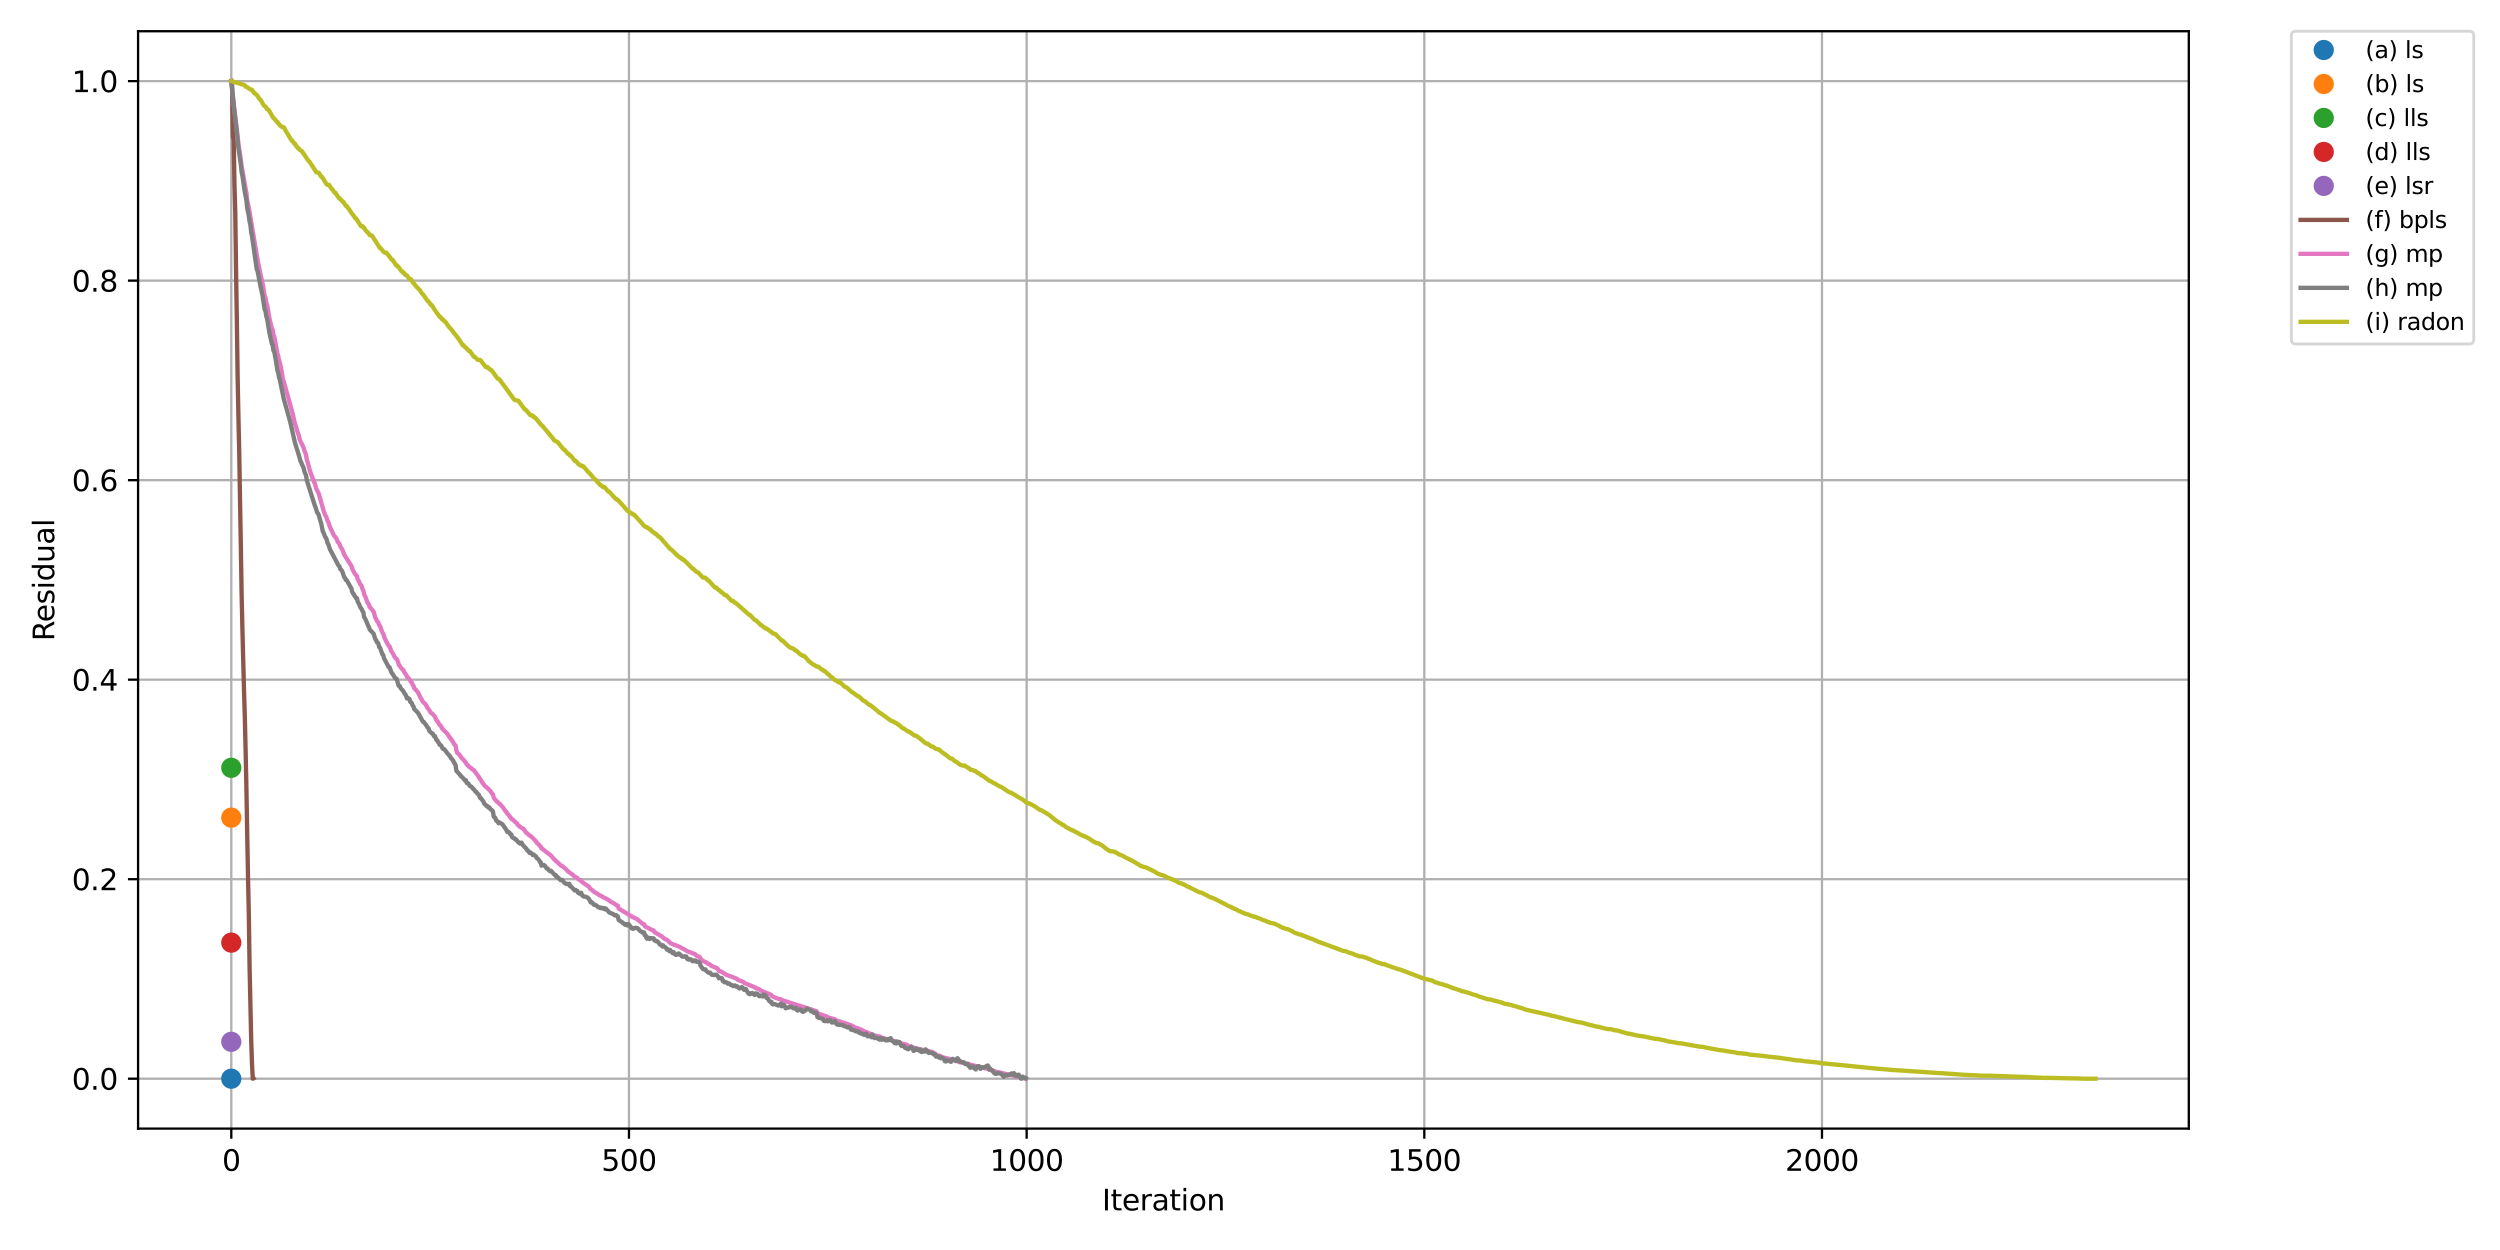 <?xml version="1.0" encoding="utf-8" standalone="no"?>
<!DOCTYPE svg PUBLIC "-//W3C//DTD SVG 1.1//EN"
  "http://www.w3.org/Graphics/SVG/1.1/DTD/svg11.dtd">
<svg xmlns:xlink="http://www.w3.org/1999/xlink" width="864pt" height="432pt" viewBox="0 0 864 432" xmlns="http://www.w3.org/2000/svg" version="1.1">
 <defs>
  <style type="text/css">*{stroke-linejoin: round; stroke-linecap: butt}</style>
 </defs>
 <g id="figure_1">
  <g id="patch_1">
   <path d="M 0 432 
L 864 432 
L 864 0 
L 0 0 
z
" style="fill: #ffffff"/>
  </g>
  <g id="axes_1">
   <g id="patch_2">
    <path d="M 47.72 390.04 
L 756.45 390.04 
L 756.45 10.8 
L 47.72 10.8 
z
" style="fill: #ffffff"/>
   </g>
   <g id="matplotlib.axis_1">
    <g id="xtick_1">
     <g id="line2d_1">
      <path d="M 79.935 390.04 
L 79.935 10.8 
" clip-path="url(#peba7c4edc1)" style="fill: none; stroke: #b0b0b0; stroke-width: 0.8; stroke-linecap: square"/>
     </g>
     <g id="line2d_2">
      <defs>
       <path id="m76b4825a76" d="M 0 0 
L 0 3.5 
" style="stroke: #000000; stroke-width: 0.8"/>
      </defs>
      <g>
       <use xlink:href="#m76b4825a76" x="79.935" y="390.04" style="stroke: #000000; stroke-width: 0.8"/>
      </g>
     </g>
     <g id="text_1">
      <!-- 0 -->
      <g transform="translate(76.754 404.638) scale(0.1 -0.1)">
       <defs>
        <path id="DejaVuSans-30" d="M 2034 4250 
Q 1547 4250 1301 3770 
Q 1056 3291 1056 2328 
Q 1056 1369 1301 889 
Q 1547 409 2034 409 
Q 2525 409 2770 889 
Q 3016 1369 3016 2328 
Q 3016 3291 2770 3770 
Q 2525 4250 2034 4250 
z
M 2034 4750 
Q 2819 4750 3233 4129 
Q 3647 3509 3647 2328 
Q 3647 1150 3233 529 
Q 2819 -91 2034 -91 
Q 1250 -91 836 529 
Q 422 1150 422 2328 
Q 422 3509 836 4129 
Q 1250 4750 2034 4750 
z
" transform="scale(0.016)"/>
       </defs>
       <use xlink:href="#DejaVuSans-30"/>
      </g>
     </g>
    </g>
    <g id="xtick_2">
     <g id="line2d_3">
      <path d="M 217.371 390.04 
L 217.371 10.8 
" clip-path="url(#peba7c4edc1)" style="fill: none; stroke: #b0b0b0; stroke-width: 0.8; stroke-linecap: square"/>
     </g>
     <g id="line2d_4">
      <g>
       <use xlink:href="#m76b4825a76" x="217.371" y="390.04" style="stroke: #000000; stroke-width: 0.8"/>
      </g>
     </g>
     <g id="text_2">
      <!-- 500 -->
      <g transform="translate(207.827 404.638) scale(0.1 -0.1)">
       <defs>
        <path id="DejaVuSans-35" d="M 691 4666 
L 3169 4666 
L 3169 4134 
L 1269 4134 
L 1269 2991 
Q 1406 3038 1543 3061 
Q 1681 3084 1819 3084 
Q 2600 3084 3056 2656 
Q 3513 2228 3513 1497 
Q 3513 744 3044 326 
Q 2575 -91 1722 -91 
Q 1428 -91 1123 -41 
Q 819 9 494 109 
L 494 744 
Q 775 591 1075 516 
Q 1375 441 1709 441 
Q 2250 441 2565 725 
Q 2881 1009 2881 1497 
Q 2881 1984 2565 2268 
Q 2250 2553 1709 2553 
Q 1456 2553 1204 2497 
Q 953 2441 691 2322 
L 691 4666 
z
" transform="scale(0.016)"/>
       </defs>
       <use xlink:href="#DejaVuSans-35"/>
       <use xlink:href="#DejaVuSans-30" transform="translate(63.623 0)"/>
       <use xlink:href="#DejaVuSans-30" transform="translate(127.246 0)"/>
      </g>
     </g>
    </g>
    <g id="xtick_3">
     <g id="line2d_5">
      <path d="M 354.807 390.04 
L 354.807 10.8 
" clip-path="url(#peba7c4edc1)" style="fill: none; stroke: #b0b0b0; stroke-width: 0.8; stroke-linecap: square"/>
     </g>
     <g id="line2d_6">
      <g>
       <use xlink:href="#m76b4825a76" x="354.807" y="390.04" style="stroke: #000000; stroke-width: 0.8"/>
      </g>
     </g>
     <g id="text_3">
      <!-- 1000 -->
      <g transform="translate(342.082 404.638) scale(0.1 -0.1)">
       <defs>
        <path id="DejaVuSans-31" d="M 794 531 
L 1825 531 
L 1825 4091 
L 703 3866 
L 703 4441 
L 1819 4666 
L 2450 4666 
L 2450 531 
L 3481 531 
L 3481 0 
L 794 0 
L 794 531 
z
" transform="scale(0.016)"/>
       </defs>
       <use xlink:href="#DejaVuSans-31"/>
       <use xlink:href="#DejaVuSans-30" transform="translate(63.623 0)"/>
       <use xlink:href="#DejaVuSans-30" transform="translate(127.246 0)"/>
       <use xlink:href="#DejaVuSans-30" transform="translate(190.869 0)"/>
      </g>
     </g>
    </g>
    <g id="xtick_4">
     <g id="line2d_7">
      <path d="M 492.243 390.04 
L 492.243 10.8 
" clip-path="url(#peba7c4edc1)" style="fill: none; stroke: #b0b0b0; stroke-width: 0.8; stroke-linecap: square"/>
     </g>
     <g id="line2d_8">
      <g>
       <use xlink:href="#m76b4825a76" x="492.243" y="390.04" style="stroke: #000000; stroke-width: 0.8"/>
      </g>
     </g>
     <g id="text_4">
      <!-- 1500 -->
      <g transform="translate(479.518 404.638) scale(0.1 -0.1)">
       <use xlink:href="#DejaVuSans-31"/>
       <use xlink:href="#DejaVuSans-35" transform="translate(63.623 0)"/>
       <use xlink:href="#DejaVuSans-30" transform="translate(127.246 0)"/>
       <use xlink:href="#DejaVuSans-30" transform="translate(190.869 0)"/>
      </g>
     </g>
    </g>
    <g id="xtick_5">
     <g id="line2d_9">
      <path d="M 629.679 390.04 
L 629.679 10.8 
" clip-path="url(#peba7c4edc1)" style="fill: none; stroke: #b0b0b0; stroke-width: 0.8; stroke-linecap: square"/>
     </g>
     <g id="line2d_10">
      <g>
       <use xlink:href="#m76b4825a76" x="629.679" y="390.04" style="stroke: #000000; stroke-width: 0.8"/>
      </g>
     </g>
     <g id="text_5">
      <!-- 2000 -->
      <g transform="translate(616.954 404.638) scale(0.1 -0.1)">
       <defs>
        <path id="DejaVuSans-32" d="M 1228 531 
L 3431 531 
L 3431 0 
L 469 0 
L 469 531 
Q 828 903 1448 1529 
Q 2069 2156 2228 2338 
Q 2531 2678 2651 2914 
Q 2772 3150 2772 3378 
Q 2772 3750 2511 3984 
Q 2250 4219 1831 4219 
Q 1534 4219 1204 4116 
Q 875 4013 500 3803 
L 500 4441 
Q 881 4594 1212 4672 
Q 1544 4750 1819 4750 
Q 2544 4750 2975 4387 
Q 3406 4025 3406 3419 
Q 3406 3131 3298 2873 
Q 3191 2616 2906 2266 
Q 2828 2175 2409 1742 
Q 1991 1309 1228 531 
z
" transform="scale(0.016)"/>
       </defs>
       <use xlink:href="#DejaVuSans-32"/>
       <use xlink:href="#DejaVuSans-30" transform="translate(63.623 0)"/>
       <use xlink:href="#DejaVuSans-30" transform="translate(127.246 0)"/>
       <use xlink:href="#DejaVuSans-30" transform="translate(190.869 0)"/>
      </g>
     </g>
    </g>
    <g id="text_6">
     <!-- Iteration -->
     <g transform="translate(380.876 418.317) scale(0.1 -0.1)">
      <defs>
       <path id="DejaVuSans-49" d="M 628 4666 
L 1259 4666 
L 1259 0 
L 628 0 
L 628 4666 
z
" transform="scale(0.016)"/>
       <path id="DejaVuSans-74" d="M 1172 4494 
L 1172 3500 
L 2356 3500 
L 2356 3053 
L 1172 3053 
L 1172 1153 
Q 1172 725 1289 603 
Q 1406 481 1766 481 
L 2356 481 
L 2356 0 
L 1766 0 
Q 1100 0 847 248 
Q 594 497 594 1153 
L 594 3053 
L 172 3053 
L 172 3500 
L 594 3500 
L 594 4494 
L 1172 4494 
z
" transform="scale(0.016)"/>
       <path id="DejaVuSans-65" d="M 3597 1894 
L 3597 1613 
L 953 1613 
Q 991 1019 1311 708 
Q 1631 397 2203 397 
Q 2534 397 2845 478 
Q 3156 559 3463 722 
L 3463 178 
Q 3153 47 2828 -22 
Q 2503 -91 2169 -91 
Q 1331 -91 842 396 
Q 353 884 353 1716 
Q 353 2575 817 3079 
Q 1281 3584 2069 3584 
Q 2775 3584 3186 3129 
Q 3597 2675 3597 1894 
z
M 3022 2063 
Q 3016 2534 2758 2815 
Q 2500 3097 2075 3097 
Q 1594 3097 1305 2825 
Q 1016 2553 972 2059 
L 3022 2063 
z
" transform="scale(0.016)"/>
       <path id="DejaVuSans-72" d="M 2631 2963 
Q 2534 3019 2420 3045 
Q 2306 3072 2169 3072 
Q 1681 3072 1420 2755 
Q 1159 2438 1159 1844 
L 1159 0 
L 581 0 
L 581 3500 
L 1159 3500 
L 1159 2956 
Q 1341 3275 1631 3429 
Q 1922 3584 2338 3584 
Q 2397 3584 2469 3576 
Q 2541 3569 2628 3553 
L 2631 2963 
z
" transform="scale(0.016)"/>
       <path id="DejaVuSans-61" d="M 2194 1759 
Q 1497 1759 1228 1600 
Q 959 1441 959 1056 
Q 959 750 1161 570 
Q 1363 391 1709 391 
Q 2188 391 2477 730 
Q 2766 1069 2766 1631 
L 2766 1759 
L 2194 1759 
z
M 3341 1997 
L 3341 0 
L 2766 0 
L 2766 531 
Q 2569 213 2275 61 
Q 1981 -91 1556 -91 
Q 1019 -91 701 211 
Q 384 513 384 1019 
Q 384 1609 779 1909 
Q 1175 2209 1959 2209 
L 2766 2209 
L 2766 2266 
Q 2766 2663 2505 2880 
Q 2244 3097 1772 3097 
Q 1472 3097 1187 3025 
Q 903 2953 641 2809 
L 641 3341 
Q 956 3463 1253 3523 
Q 1550 3584 1831 3584 
Q 2591 3584 2966 3190 
Q 3341 2797 3341 1997 
z
" transform="scale(0.016)"/>
       <path id="DejaVuSans-69" d="M 603 3500 
L 1178 3500 
L 1178 0 
L 603 0 
L 603 3500 
z
M 603 4863 
L 1178 4863 
L 1178 4134 
L 603 4134 
L 603 4863 
z
" transform="scale(0.016)"/>
       <path id="DejaVuSans-6f" d="M 1959 3097 
Q 1497 3097 1228 2736 
Q 959 2375 959 1747 
Q 959 1119 1226 758 
Q 1494 397 1959 397 
Q 2419 397 2687 759 
Q 2956 1122 2956 1747 
Q 2956 2369 2687 2733 
Q 2419 3097 1959 3097 
z
M 1959 3584 
Q 2709 3584 3137 3096 
Q 3566 2609 3566 1747 
Q 3566 888 3137 398 
Q 2709 -91 1959 -91 
Q 1206 -91 779 398 
Q 353 888 353 1747 
Q 353 2609 779 3096 
Q 1206 3584 1959 3584 
z
" transform="scale(0.016)"/>
       <path id="DejaVuSans-6e" d="M 3513 2113 
L 3513 0 
L 2938 0 
L 2938 2094 
Q 2938 2591 2744 2837 
Q 2550 3084 2163 3084 
Q 1697 3084 1428 2787 
Q 1159 2491 1159 1978 
L 1159 0 
L 581 0 
L 581 3500 
L 1159 3500 
L 1159 2956 
Q 1366 3272 1645 3428 
Q 1925 3584 2291 3584 
Q 2894 3584 3203 3211 
Q 3513 2838 3513 2113 
z
" transform="scale(0.016)"/>
      </defs>
      <use xlink:href="#DejaVuSans-49"/>
      <use xlink:href="#DejaVuSans-74" transform="translate(29.492 0)"/>
      <use xlink:href="#DejaVuSans-65" transform="translate(68.701 0)"/>
      <use xlink:href="#DejaVuSans-72" transform="translate(130.225 0)"/>
      <use xlink:href="#DejaVuSans-61" transform="translate(171.338 0)"/>
      <use xlink:href="#DejaVuSans-74" transform="translate(232.617 0)"/>
      <use xlink:href="#DejaVuSans-69" transform="translate(271.826 0)"/>
      <use xlink:href="#DejaVuSans-6f" transform="translate(299.609 0)"/>
      <use xlink:href="#DejaVuSans-6e" transform="translate(360.791 0)"/>
     </g>
    </g>
   </g>
   <g id="matplotlib.axis_2">
    <g id="ytick_1">
     <g id="line2d_11">
      <path d="M 47.72 372.802 
L 756.45 372.802 
" clip-path="url(#peba7c4edc1)" style="fill: none; stroke: #b0b0b0; stroke-width: 0.8; stroke-linecap: square"/>
     </g>
     <g id="line2d_12">
      <defs>
       <path id="mc794b3c4f2" d="M 0 0 
L -3.5 0 
" style="stroke: #000000; stroke-width: 0.8"/>
      </defs>
      <g>
       <use xlink:href="#mc794b3c4f2" x="47.72" y="372.802" style="stroke: #000000; stroke-width: 0.8"/>
      </g>
     </g>
     <g id="text_7">
      <!-- 0.0 -->
      <g transform="translate(24.817 376.601) scale(0.1 -0.1)">
       <defs>
        <path id="DejaVuSans-2e" d="M 684 794 
L 1344 794 
L 1344 0 
L 684 0 
L 684 794 
z
" transform="scale(0.016)"/>
       </defs>
       <use xlink:href="#DejaVuSans-30"/>
       <use xlink:href="#DejaVuSans-2e" transform="translate(63.623 0)"/>
       <use xlink:href="#DejaVuSans-30" transform="translate(95.41 0)"/>
      </g>
     </g>
    </g>
    <g id="ytick_2">
     <g id="line2d_13">
      <path d="M 47.72 303.849 
L 756.45 303.849 
" clip-path="url(#peba7c4edc1)" style="fill: none; stroke: #b0b0b0; stroke-width: 0.8; stroke-linecap: square"/>
     </g>
     <g id="line2d_14">
      <g>
       <use xlink:href="#mc794b3c4f2" x="47.72" y="303.849" style="stroke: #000000; stroke-width: 0.8"/>
      </g>
     </g>
     <g id="text_8">
      <!-- 0.2 -->
      <g transform="translate(24.817 307.648) scale(0.1 -0.1)">
       <use xlink:href="#DejaVuSans-30"/>
       <use xlink:href="#DejaVuSans-2e" transform="translate(63.623 0)"/>
       <use xlink:href="#DejaVuSans-32" transform="translate(95.41 0)"/>
      </g>
     </g>
    </g>
    <g id="ytick_3">
     <g id="line2d_15">
      <path d="M 47.72 234.896 
L 756.45 234.896 
" clip-path="url(#peba7c4edc1)" style="fill: none; stroke: #b0b0b0; stroke-width: 0.8; stroke-linecap: square"/>
     </g>
     <g id="line2d_16">
      <g>
       <use xlink:href="#mc794b3c4f2" x="47.72" y="234.896" style="stroke: #000000; stroke-width: 0.8"/>
      </g>
     </g>
     <g id="text_9">
      <!-- 0.4 -->
      <g transform="translate(24.817 238.696) scale(0.1 -0.1)">
       <defs>
        <path id="DejaVuSans-34" d="M 2419 4116 
L 825 1625 
L 2419 1625 
L 2419 4116 
z
M 2253 4666 
L 3047 4666 
L 3047 1625 
L 3713 1625 
L 3713 1100 
L 3047 1100 
L 3047 0 
L 2419 0 
L 2419 1100 
L 313 1100 
L 313 1709 
L 2253 4666 
z
" transform="scale(0.016)"/>
       </defs>
       <use xlink:href="#DejaVuSans-30"/>
       <use xlink:href="#DejaVuSans-2e" transform="translate(63.623 0)"/>
       <use xlink:href="#DejaVuSans-34" transform="translate(95.41 0)"/>
      </g>
     </g>
    </g>
    <g id="ytick_4">
     <g id="line2d_17">
      <path d="M 47.72 165.944 
L 756.45 165.944 
" clip-path="url(#peba7c4edc1)" style="fill: none; stroke: #b0b0b0; stroke-width: 0.8; stroke-linecap: square"/>
     </g>
     <g id="line2d_18">
      <g>
       <use xlink:href="#mc794b3c4f2" x="47.72" y="165.944" style="stroke: #000000; stroke-width: 0.8"/>
      </g>
     </g>
     <g id="text_10">
      <!-- 0.6 -->
      <g transform="translate(24.817 169.743) scale(0.1 -0.1)">
       <defs>
        <path id="DejaVuSans-36" d="M 2113 2584 
Q 1688 2584 1439 2293 
Q 1191 2003 1191 1497 
Q 1191 994 1439 701 
Q 1688 409 2113 409 
Q 2538 409 2786 701 
Q 3034 994 3034 1497 
Q 3034 2003 2786 2293 
Q 2538 2584 2113 2584 
z
M 3366 4563 
L 3366 3988 
Q 3128 4100 2886 4159 
Q 2644 4219 2406 4219 
Q 1781 4219 1451 3797 
Q 1122 3375 1075 2522 
Q 1259 2794 1537 2939 
Q 1816 3084 2150 3084 
Q 2853 3084 3261 2657 
Q 3669 2231 3669 1497 
Q 3669 778 3244 343 
Q 2819 -91 2113 -91 
Q 1303 -91 875 529 
Q 447 1150 447 2328 
Q 447 3434 972 4092 
Q 1497 4750 2381 4750 
Q 2619 4750 2861 4703 
Q 3103 4656 3366 4563 
z
" transform="scale(0.016)"/>
       </defs>
       <use xlink:href="#DejaVuSans-30"/>
       <use xlink:href="#DejaVuSans-2e" transform="translate(63.623 0)"/>
       <use xlink:href="#DejaVuSans-36" transform="translate(95.41 0)"/>
      </g>
     </g>
    </g>
    <g id="ytick_5">
     <g id="line2d_19">
      <path d="M 47.72 96.991 
L 756.45 96.991 
" clip-path="url(#peba7c4edc1)" style="fill: none; stroke: #b0b0b0; stroke-width: 0.8; stroke-linecap: square"/>
     </g>
     <g id="line2d_20">
      <g>
       <use xlink:href="#mc794b3c4f2" x="47.72" y="96.991" style="stroke: #000000; stroke-width: 0.8"/>
      </g>
     </g>
     <g id="text_11">
      <!-- 0.8 -->
      <g transform="translate(24.817 100.79) scale(0.1 -0.1)">
       <defs>
        <path id="DejaVuSans-38" d="M 2034 2216 
Q 1584 2216 1326 1975 
Q 1069 1734 1069 1313 
Q 1069 891 1326 650 
Q 1584 409 2034 409 
Q 2484 409 2743 651 
Q 3003 894 3003 1313 
Q 3003 1734 2745 1975 
Q 2488 2216 2034 2216 
z
M 1403 2484 
Q 997 2584 770 2862 
Q 544 3141 544 3541 
Q 544 4100 942 4425 
Q 1341 4750 2034 4750 
Q 2731 4750 3128 4425 
Q 3525 4100 3525 3541 
Q 3525 3141 3298 2862 
Q 3072 2584 2669 2484 
Q 3125 2378 3379 2068 
Q 3634 1759 3634 1313 
Q 3634 634 3220 271 
Q 2806 -91 2034 -91 
Q 1263 -91 848 271 
Q 434 634 434 1313 
Q 434 1759 690 2068 
Q 947 2378 1403 2484 
z
M 1172 3481 
Q 1172 3119 1398 2916 
Q 1625 2713 2034 2713 
Q 2441 2713 2670 2916 
Q 2900 3119 2900 3481 
Q 2900 3844 2670 4047 
Q 2441 4250 2034 4250 
Q 1625 4250 1398 4047 
Q 1172 3844 1172 3481 
z
" transform="scale(0.016)"/>
       </defs>
       <use xlink:href="#DejaVuSans-30"/>
       <use xlink:href="#DejaVuSans-2e" transform="translate(63.623 0)"/>
       <use xlink:href="#DejaVuSans-38" transform="translate(95.41 0)"/>
      </g>
     </g>
    </g>
    <g id="ytick_6">
     <g id="line2d_21">
      <path d="M 47.72 28.038 
L 756.45 28.038 
" clip-path="url(#peba7c4edc1)" style="fill: none; stroke: #b0b0b0; stroke-width: 0.8; stroke-linecap: square"/>
     </g>
     <g id="line2d_22">
      <g>
       <use xlink:href="#mc794b3c4f2" x="47.72" y="28.038" style="stroke: #000000; stroke-width: 0.8"/>
      </g>
     </g>
     <g id="text_12">
      <!-- 1.0 -->
      <g transform="translate(24.817 31.837) scale(0.1 -0.1)">
       <use xlink:href="#DejaVuSans-31"/>
       <use xlink:href="#DejaVuSans-2e" transform="translate(63.623 0)"/>
       <use xlink:href="#DejaVuSans-30" transform="translate(95.41 0)"/>
      </g>
     </g>
    </g>
    <g id="text_13">
     <!-- Residual -->
     <g transform="translate(18.737 221.536) rotate(-90) scale(0.1 -0.1)">
      <defs>
       <path id="DejaVuSans-52" d="M 2841 2188 
Q 3044 2119 3236 1894 
Q 3428 1669 3622 1275 
L 4263 0 
L 3584 0 
L 2988 1197 
Q 2756 1666 2539 1819 
Q 2322 1972 1947 1972 
L 1259 1972 
L 1259 0 
L 628 0 
L 628 4666 
L 2053 4666 
Q 2853 4666 3247 4331 
Q 3641 3997 3641 3322 
Q 3641 2881 3436 2590 
Q 3231 2300 2841 2188 
z
M 1259 4147 
L 1259 2491 
L 2053 2491 
Q 2509 2491 2742 2702 
Q 2975 2913 2975 3322 
Q 2975 3731 2742 3939 
Q 2509 4147 2053 4147 
L 1259 4147 
z
" transform="scale(0.016)"/>
       <path id="DejaVuSans-73" d="M 2834 3397 
L 2834 2853 
Q 2591 2978 2328 3040 
Q 2066 3103 1784 3103 
Q 1356 3103 1142 2972 
Q 928 2841 928 2578 
Q 928 2378 1081 2264 
Q 1234 2150 1697 2047 
L 1894 2003 
Q 2506 1872 2764 1633 
Q 3022 1394 3022 966 
Q 3022 478 2636 193 
Q 2250 -91 1575 -91 
Q 1294 -91 989 -36 
Q 684 19 347 128 
L 347 722 
Q 666 556 975 473 
Q 1284 391 1588 391 
Q 1994 391 2212 530 
Q 2431 669 2431 922 
Q 2431 1156 2273 1281 
Q 2116 1406 1581 1522 
L 1381 1569 
Q 847 1681 609 1914 
Q 372 2147 372 2553 
Q 372 3047 722 3315 
Q 1072 3584 1716 3584 
Q 2034 3584 2315 3537 
Q 2597 3491 2834 3397 
z
" transform="scale(0.016)"/>
       <path id="DejaVuSans-64" d="M 2906 2969 
L 2906 4863 
L 3481 4863 
L 3481 0 
L 2906 0 
L 2906 525 
Q 2725 213 2448 61 
Q 2172 -91 1784 -91 
Q 1150 -91 751 415 
Q 353 922 353 1747 
Q 353 2572 751 3078 
Q 1150 3584 1784 3584 
Q 2172 3584 2448 3432 
Q 2725 3281 2906 2969 
z
M 947 1747 
Q 947 1113 1208 752 
Q 1469 391 1925 391 
Q 2381 391 2643 752 
Q 2906 1113 2906 1747 
Q 2906 2381 2643 2742 
Q 2381 3103 1925 3103 
Q 1469 3103 1208 2742 
Q 947 2381 947 1747 
z
" transform="scale(0.016)"/>
       <path id="DejaVuSans-75" d="M 544 1381 
L 544 3500 
L 1119 3500 
L 1119 1403 
Q 1119 906 1312 657 
Q 1506 409 1894 409 
Q 2359 409 2629 706 
Q 2900 1003 2900 1516 
L 2900 3500 
L 3475 3500 
L 3475 0 
L 2900 0 
L 2900 538 
Q 2691 219 2414 64 
Q 2138 -91 1772 -91 
Q 1169 -91 856 284 
Q 544 659 544 1381 
z
M 1991 3584 
L 1991 3584 
z
" transform="scale(0.016)"/>
       <path id="DejaVuSans-6c" d="M 603 4863 
L 1178 4863 
L 1178 0 
L 603 0 
L 603 4863 
z
" transform="scale(0.016)"/>
      </defs>
      <use xlink:href="#DejaVuSans-52"/>
      <use xlink:href="#DejaVuSans-65" transform="translate(64.982 0)"/>
      <use xlink:href="#DejaVuSans-73" transform="translate(126.506 0)"/>
      <use xlink:href="#DejaVuSans-69" transform="translate(178.605 0)"/>
      <use xlink:href="#DejaVuSans-64" transform="translate(206.389 0)"/>
      <use xlink:href="#DejaVuSans-75" transform="translate(269.865 0)"/>
      <use xlink:href="#DejaVuSans-61" transform="translate(333.244 0)"/>
      <use xlink:href="#DejaVuSans-6c" transform="translate(394.523 0)"/>
     </g>
    </g>
   </g>
   <g id="line2d_23">
    <defs>
     <path id="m5f7fcd68d1" d="M 0 3 
C 0.796 3 1.559 2.684 2.121 2.121 
C 2.684 1.559 3 0.796 3 0 
C 3 -0.796 2.684 -1.559 2.121 -2.121 
C 1.559 -2.684 0.796 -3 0 -3 
C -0.796 -3 -1.559 -2.684 -2.121 -2.121 
C -2.684 -1.559 -3 -0.796 -3 0 
C -3 0.796 -2.684 1.559 -2.121 2.121 
C -1.559 2.684 -0.796 3 0 3 
z
" style="stroke: #1f77b4"/>
    </defs>
    <g clip-path="url(#peba7c4edc1)">
     <use xlink:href="#m5f7fcd68d1" x="79.935" y="372.802" style="fill: #1f77b4; stroke: #1f77b4"/>
    </g>
   </g>
   <g id="line2d_24">
    <defs>
     <path id="mbc4c9faca2" d="M 0 3 
C 0.796 3 1.559 2.684 2.121 2.121 
C 2.684 1.559 3 0.796 3 0 
C 3 -0.796 2.684 -1.559 2.121 -2.121 
C 1.559 -2.684 0.796 -3 0 -3 
C -0.796 -3 -1.559 -2.684 -2.121 -2.121 
C -2.684 -1.559 -3 -0.796 -3 0 
C -3 0.796 -2.684 1.559 -2.121 2.121 
C -1.559 2.684 -0.796 3 0 3 
z
" style="stroke: #ff7f0e"/>
    </defs>
    <g clip-path="url(#peba7c4edc1)">
     <use xlink:href="#mbc4c9faca2" x="79.935" y="282.582" style="fill: #ff7f0e; stroke: #ff7f0e"/>
    </g>
   </g>
   <g id="line2d_25">
    <defs>
     <path id="m93803fa3ec" d="M 0 3 
C 0.796 3 1.559 2.684 2.121 2.121 
C 2.684 1.559 3 0.796 3 0 
C 3 -0.796 2.684 -1.559 2.121 -2.121 
C 1.559 -2.684 0.796 -3 0 -3 
C -0.796 -3 -1.559 -2.684 -2.121 -2.121 
C -2.684 -1.559 -3 -0.796 -3 0 
C -3 0.796 -2.684 1.559 -2.121 2.121 
C -1.559 2.684 -0.796 3 0 3 
z
" style="stroke: #2ca02c"/>
    </defs>
    <g clip-path="url(#peba7c4edc1)">
     <use xlink:href="#m93803fa3ec" x="79.935" y="265.355" style="fill: #2ca02c; stroke: #2ca02c"/>
    </g>
   </g>
   <g id="line2d_26">
    <defs>
     <path id="m8d856c6e1e" d="M 0 3 
C 0.796 3 1.559 2.684 2.121 2.121 
C 2.684 1.559 3 0.796 3 0 
C 3 -0.796 2.684 -1.559 2.121 -2.121 
C 1.559 -2.684 0.796 -3 0 -3 
C -0.796 -3 -1.559 -2.684 -2.121 -2.121 
C -2.684 -1.559 -3 -0.796 -3 0 
C -3 0.796 -2.684 1.559 -2.121 2.121 
C -1.559 2.684 -0.796 3 0 3 
z
" style="stroke: #d62728"/>
    </defs>
    <g clip-path="url(#peba7c4edc1)">
     <use xlink:href="#m8d856c6e1e" x="79.935" y="325.775" style="fill: #d62728; stroke: #d62728"/>
    </g>
   </g>
   <g id="line2d_27">
    <defs>
     <path id="m1282cc8f4f" d="M 0 3 
C 0.796 3 1.559 2.684 2.121 2.121 
C 2.684 1.559 3 0.796 3 0 
C 3 -0.796 2.684 -1.559 2.121 -2.121 
C 1.559 -2.684 0.796 -3 0 -3 
C -0.796 -3 -1.559 -2.684 -2.121 -2.121 
C -2.684 -1.559 -3 -0.796 -3 0 
C -3 0.796 -2.684 1.559 -2.121 2.121 
C -1.559 2.684 -0.796 3 0 3 
z
" style="stroke: #9467bd"/>
    </defs>
    <g clip-path="url(#peba7c4edc1)">
     <use xlink:href="#m1282cc8f4f" x="79.935" y="360.045" style="fill: #9467bd; stroke: #9467bd"/>
    </g>
   </g>
   <g id="line2d_28">
    <path d="M 79.935 28.038 
L 80.21 29.561 
L 80.485 47.307 
L 80.76 48.34 
L 81.034 64.098 
L 81.309 73.438 
L 81.584 94.008 
L 81.859 111.162 
L 82.134 130.967 
L 82.409 144.383 
L 82.684 156.704 
L 82.959 173.191 
L 83.233 188.713 
L 83.508 205.581 
L 83.783 217.567 
L 84.058 228.255 
L 84.333 238.783 
L 84.608 247.673 
L 84.883 259.319 
L 85.158 272.353 
L 85.432 287.971 
L 85.707 302.895 
L 85.982 315.375 
L 86.257 334.367 
L 86.532 346.746 
L 86.807 359.2 
L 87.082 367.456 
L 87.357 372.802 
L 87.631 372.646 
" clip-path="url(#peba7c4edc1)" style="fill: none; stroke: #8c564b; stroke-width: 1.5; stroke-linecap: square"/>
   </g>
   <g id="line2d_29">
    <path d="M 79.935 28.038 
L 80.76 35.72 
L 82.134 47.077 
L 82.409 49.956 
L 83.233 55.135 
L 83.508 57.69 
L 83.783 58.875 
L 84.883 65.255 
L 85.158 66.612 
L 85.432 69.198 
L 85.982 71.755 
L 89.006 89.745 
L 90.105 95.127 
L 90.93 98.902 
L 91.48 102.334 
L 91.754 102.846 
L 92.029 104.614 
L 92.304 105.307 
L 93.129 110.049 
L 93.953 113.532 
L 94.228 113.955 
L 94.503 115.849 
L 94.778 116.289 
L 95.603 120.657 
L 95.878 122.21 
L 96.152 122.978 
L 96.427 124.515 
L 96.702 125.223 
L 97.252 127.818 
L 97.802 131.303 
L 98.077 131.889 
L 101.1 142.787 
L 101.925 146.421 
L 102.2 147.143 
L 102.749 149.06 
L 103.299 150.6 
L 103.574 151.914 
L 104.948 154.806 
L 105.223 155.842 
L 105.498 156.369 
L 105.773 157.28 
L 106.048 158.997 
L 106.323 159.712 
L 107.147 162.815 
L 108.522 166.563 
L 108.797 167.093 
L 109.346 168.999 
L 109.896 170.064 
L 110.171 170.603 
L 111.82 176.459 
L 112.37 178.03 
L 112.645 178.426 
L 112.92 179.053 
L 113.195 180.035 
L 113.469 180.421 
L 114.019 182.118 
L 115.393 185.004 
L 116.218 185.999 
L 116.768 187.333 
L 117.318 187.962 
L 117.592 188.791 
L 118.417 190.162 
L 118.967 191.712 
L 121.441 195.599 
L 121.99 197.185 
L 122.265 197.501 
L 122.54 198.164 
L 123.365 199.144 
L 123.64 200.246 
L 124.189 201.171 
L 124.464 201.865 
L 124.739 202.169 
L 125.014 202.647 
L 125.289 203.611 
L 125.564 204.072 
L 125.839 205.372 
L 126.388 206.522 
L 126.938 208.124 
L 127.488 208.909 
L 127.763 209.844 
L 128.038 210.061 
L 129.137 211.444 
L 129.687 213.437 
L 129.962 213.859 
L 130.237 214.587 
L 130.511 214.809 
L 130.786 215.239 
L 131.061 216.078 
L 131.336 216.36 
L 132.161 218.629 
L 132.436 218.951 
L 132.985 220.671 
L 134.085 222.79 
L 134.36 223.229 
L 134.635 223.39 
L 135.184 224.906 
L 136.009 226.2 
L 136.284 226.886 
L 136.834 227.563 
L 137.108 227.734 
L 137.383 228.315 
L 137.933 229.958 
L 138.208 230.155 
L 138.483 230.702 
L 138.758 230.908 
L 139.032 231.332 
L 139.307 231.461 
L 139.857 232.544 
L 140.407 233.235 
L 140.682 233.968 
L 140.957 234.072 
L 141.781 235.206 
L 142.056 235.713 
L 142.331 235.903 
L 142.606 236.714 
L 142.881 236.923 
L 143.156 237.851 
L 143.98 238.707 
L 144.53 239.415 
L 145.355 241.21 
L 145.629 241.582 
L 146.179 242.604 
L 146.729 243.062 
L 147.004 243.303 
L 147.279 243.72 
L 147.554 244.376 
L 148.103 245.079 
L 148.928 246.363 
L 149.478 246.706 
L 150.302 247.654 
L 150.852 249.027 
L 151.127 249.138 
L 151.951 250.58 
L 152.226 250.684 
L 152.501 251.091 
L 152.776 251.75 
L 153.326 252.329 
L 154.7 253.712 
L 155.25 254.674 
L 155.525 254.862 
L 155.8 255.419 
L 156.075 255.615 
L 156.349 256.157 
L 156.624 256.445 
L 156.899 257.151 
L 157.449 257.617 
L 157.724 259.374 
L 157.999 260.159 
L 158.823 260.838 
L 159.098 261.384 
L 159.373 261.661 
L 159.648 262.127 
L 159.923 262.288 
L 161.022 263.612 
L 161.297 264.211 
L 161.847 264.611 
L 162.122 265.004 
L 162.946 265.552 
L 163.221 265.9 
L 163.771 266.165 
L 164.596 267.306 
L 165.42 268.393 
L 165.695 268.953 
L 166.245 269.641 
L 166.795 270.642 
L 167.069 270.884 
L 167.344 271.423 
L 168.444 272.327 
L 168.994 272.905 
L 169.543 273.471 
L 170.093 274.385 
L 170.368 274.516 
L 170.643 275.69 
L 171.742 277.085 
L 172.017 277.161 
L 172.567 277.802 
L 172.842 277.906 
L 173.941 279.204 
L 174.766 280.427 
L 175.041 280.603 
L 175.316 281.24 
L 175.59 281.437 
L 176.965 283.178 
L 177.24 283.275 
L 177.789 283.811 
L 178.339 284.314 
L 178.614 284.52 
L 178.889 285.018 
L 179.988 285.952 
L 180.813 286.355 
L 181.913 287.835 
L 182.187 287.979 
L 182.737 288.53 
L 183.287 288.838 
L 184.386 289.875 
L 184.936 290.461 
L 185.211 290.683 
L 185.486 291.257 
L 186.31 291.972 
L 186.585 292.392 
L 186.86 292.515 
L 187.135 293.219 
L 187.41 293.296 
L 188.784 294.457 
L 190.434 295.692 
L 191.533 297.012 
L 194.007 299.23 
L 194.282 299.289 
L 195.656 300.446 
L 196.206 301.052 
L 197.58 302.102 
L 197.855 302.209 
L 198.405 302.828 
L 199.504 303.448 
L 199.779 303.799 
L 200.879 304.428 
L 201.154 304.812 
L 203.627 306.509 
L 203.902 307.124 
L 204.452 307.463 
L 204.727 307.644 
L 205.002 308.018 
L 206.651 309.015 
L 207.201 309.417 
L 207.75 309.581 
L 208.3 310.005 
L 209.125 310.4 
L 209.675 310.67 
L 210.499 311.183 
L 211.049 311.613 
L 211.599 311.917 
L 211.874 311.975 
L 212.423 312.445 
L 213.523 313.029 
L 213.798 313.982 
L 218.745 316.992 
L 220.12 317.623 
L 222.044 319.232 
L 222.594 319.425 
L 222.868 320.097 
L 223.143 320.216 
L 223.418 320.459 
L 224.243 320.798 
L 224.793 321.141 
L 225.892 321.609 
L 226.167 322.137 
L 227.541 322.928 
L 228.091 323.296 
L 228.641 323.535 
L 229.74 324.506 
L 230.29 324.714 
L 231.115 325.251 
L 231.389 325.755 
L 232.489 326.313 
L 233.039 326.534 
L 233.588 326.713 
L 234.963 327.287 
L 235.787 327.747 
L 236.337 328.011 
L 237.437 328.688 
L 240.185 329.763 
L 240.735 330.269 
L 241.285 330.509 
L 241.835 330.765 
L 242.384 331.748 
L 242.659 331.866 
L 243.209 332.235 
L 244.308 332.717 
L 244.583 333.045 
L 245.408 333.321 
L 245.683 333.708 
L 247.057 334.307 
L 247.332 334.38 
L 247.607 334.602 
L 247.882 334.641 
L 248.157 334.97 
L 248.432 335.502 
L 249.531 335.889 
L 250.081 336.338 
L 250.356 336.443 
L 250.905 336.833 
L 251.455 337.051 
L 252.555 337.413 
L 253.379 337.751 
L 254.754 338.31 
L 255.028 338.683 
L 256.128 339.045 
L 256.953 339.363 
L 257.227 339.721 
L 261.076 341.281 
L 261.351 341.579 
L 262.175 341.754 
L 263.275 342.498 
L 266.298 343.715 
L 266.573 343.915 
L 266.848 344.3 
L 268.497 345.028 
L 269.872 345.358 
L 270.421 345.682 
L 282.241 349.511 
L 282.516 350.193 
L 283.89 350.67 
L 285.814 351.325 
L 286.089 351.619 
L 286.639 351.754 
L 288.288 352.186 
L 288.563 352.273 
L 288.838 352.624 
L 290.212 353.063 
L 290.487 353.099 
L 291.037 353.308 
L 291.586 353.449 
L 293.236 354.028 
L 294.335 354.403 
L 294.61 354.635 
L 294.885 354.688 
L 295.16 354.997 
L 296.809 355.482 
L 297.084 355.719 
L 297.634 355.826 
L 299.008 356.593 
L 299.558 356.713 
L 300.107 357.044 
L 300.932 357.296 
L 301.757 357.765 
L 304.231 358.284 
L 304.78 358.617 
L 305.33 358.81 
L 305.605 358.85 
L 306.155 359.086 
L 307.804 359.406 
L 308.354 359.571 
L 308.903 359.766 
L 309.453 359.849 
L 310.553 360.316 
L 311.102 360.393 
L 311.377 360.588 
L 313.301 361.028 
L 313.576 361.166 
L 313.851 361.536 
L 318.524 362.791 
L 320.173 363.025 
L 321.548 363.459 
L 322.097 363.542 
L 323.197 364.138 
L 323.472 364.601 
L 324.571 364.849 
L 326.22 365.538 
L 327.045 365.683 
L 330.893 366.714 
L 331.443 367.064 
L 332.542 367.279 
L 339.414 368.937 
L 341.338 369.411 
L 341.888 369.652 
L 342.438 369.78 
L 342.713 370.013 
L 352.058 372.194 
L 352.883 372.401 
L 354.532 372.802 
L 354.532 372.802 
" clip-path="url(#peba7c4edc1)" style="fill: none; stroke: #e377c2; stroke-width: 1.5; stroke-linecap: square"/>
   </g>
   <g id="line2d_30">
    <path d="M 79.935 28.038 
L 80.76 36.259 
L 82.134 48.414 
L 82.409 51.369 
L 83.233 56.84 
L 83.508 59.567 
L 83.783 60.777 
L 84.608 66.416 
L 85.158 69.194 
L 85.432 71.894 
L 85.982 74.56 
L 86.257 76.577 
L 86.532 77.715 
L 86.807 80.305 
L 87.082 81.533 
L 88.731 93.069 
L 89.006 93.615 
L 90.105 99.326 
L 90.655 101.767 
L 91.48 107.009 
L 91.754 107.498 
L 92.029 109.366 
L 92.304 110.107 
L 93.129 115.083 
L 93.953 118.81 
L 94.228 119.197 
L 94.503 121.188 
L 94.778 121.524 
L 95.328 124.449 
L 95.878 128.058 
L 96.152 128.782 
L 96.427 130.46 
L 96.702 131.203 
L 98.077 137.866 
L 100.276 145.723 
L 101.925 152.949 
L 103.299 157.378 
L 103.849 159.38 
L 104.124 159.82 
L 104.399 160.679 
L 104.673 161.108 
L 104.948 161.79 
L 105.223 163 
L 105.773 164.332 
L 106.048 166.077 
L 108.797 174.69 
L 109.071 175.371 
L 109.621 177.16 
L 109.896 177.433 
L 110.171 178.011 
L 110.721 180.043 
L 110.996 180.826 
L 111.545 183.62 
L 111.82 184.061 
L 112.37 185.562 
L 112.645 185.884 
L 112.92 186.532 
L 113.195 187.724 
L 113.469 188.076 
L 114.019 189.817 
L 117.043 195.536 
L 117.318 195.725 
L 117.592 196.672 
L 117.867 196.864 
L 118.142 197.215 
L 118.417 197.808 
L 118.967 199.514 
L 119.242 199.725 
L 119.517 200.422 
L 119.791 200.473 
L 121.441 203.401 
L 121.716 204.52 
L 121.99 205.098 
L 122.265 205.283 
L 122.54 206.003 
L 122.815 206.193 
L 123.09 206.77 
L 123.365 206.751 
L 123.64 207.988 
L 124.189 208.96 
L 124.464 209.784 
L 125.014 210.533 
L 125.289 211.242 
L 125.564 211.564 
L 125.839 213.228 
L 126.388 214.208 
L 127.213 216.218 
L 127.488 216.717 
L 127.763 217.549 
L 128.587 218.42 
L 129.137 219.043 
L 129.687 220.88 
L 129.962 221.172 
L 130.237 221.945 
L 130.511 222.003 
L 130.786 222.54 
L 131.061 223.671 
L 131.336 223.815 
L 132.161 226.172 
L 132.436 226.329 
L 132.71 227.476 
L 134.36 230.603 
L 134.635 230.609 
L 135.184 232.13 
L 135.459 232.668 
L 135.734 232.938 
L 136.559 234.418 
L 136.834 234.403 
L 137.108 234.623 
L 137.658 236.695 
L 137.933 237.164 
L 138.208 237.153 
L 138.483 237.873 
L 139.307 238.744 
L 139.857 239.764 
L 140.132 240.009 
L 140.682 241.417 
L 140.957 241.158 
L 141.231 241.486 
L 141.506 241.536 
L 141.781 242.563 
L 142.056 242.664 
L 142.331 243.043 
L 142.606 243.827 
L 142.881 244.09 
L 143.156 245.031 
L 144.255 246.134 
L 144.53 246.459 
L 146.179 249.457 
L 146.454 249.496 
L 147.004 250.253 
L 147.279 250.584 
L 147.828 251.533 
L 148.103 251.697 
L 148.378 252.6 
L 149.203 253.421 
L 149.478 253.464 
L 150.027 254.457 
L 150.302 254.387 
L 150.852 255.779 
L 151.127 255.847 
L 151.402 256.481 
L 151.677 256.81 
L 151.951 257.395 
L 152.226 257.412 
L 152.501 257.699 
L 153.051 258.789 
L 153.326 258.814 
L 153.601 258.988 
L 154.7 260.473 
L 155.25 261.056 
L 155.525 261.363 
L 155.8 261.973 
L 156.075 262.126 
L 156.349 262.611 
L 156.624 262.823 
L 156.899 263.623 
L 157.174 263.864 
L 157.449 264.429 
L 157.724 266.408 
L 158.823 267.585 
L 159.373 268.325 
L 159.648 268.477 
L 160.747 269.748 
L 161.022 269.644 
L 161.297 270.577 
L 161.847 270.76 
L 162.397 271.661 
L 162.671 271.701 
L 163.221 272.182 
L 163.496 272.62 
L 163.771 272.777 
L 164.321 273.586 
L 164.596 273.677 
L 165.145 274.422 
L 165.42 274.573 
L 165.97 275.815 
L 166.245 275.896 
L 167.069 277.047 
L 167.344 277.776 
L 167.894 278.179 
L 168.169 278.57 
L 168.444 278.577 
L 168.719 279.039 
L 168.994 278.982 
L 169.268 279.205 
L 169.543 279.731 
L 170.093 280.056 
L 170.368 280.538 
L 170.643 282.233 
L 171.193 282.688 
L 171.467 283.532 
L 171.742 283.818 
L 172.017 283.896 
L 172.292 284.504 
L 172.567 284.196 
L 173.666 284.891 
L 175.041 286.896 
L 175.316 287.512 
L 175.59 287.412 
L 176.14 287.858 
L 176.415 288.395 
L 176.69 288.404 
L 176.965 289.295 
L 177.515 289.682 
L 177.789 289.694 
L 178.064 290.122 
L 178.339 290.099 
L 179.164 291.141 
L 179.439 291.119 
L 179.714 291.541 
L 180.263 291.221 
L 180.538 291.867 
L 181.913 293.342 
L 182.187 293.887 
L 182.462 293.935 
L 183.012 294.785 
L 183.287 294.584 
L 183.837 295.117 
L 184.111 295.498 
L 184.386 295.294 
L 185.211 295.97 
L 185.486 296.522 
L 186.036 296.932 
L 186.31 297.303 
L 186.585 297.906 
L 186.86 297.952 
L 187.135 299.162 
L 187.41 298.973 
L 187.685 299.078 
L 187.96 298.923 
L 188.509 299.428 
L 188.784 299.949 
L 189.059 300.207 
L 189.334 300.203 
L 189.609 300.699 
L 190.159 301.129 
L 190.434 300.932 
L 191.808 302.469 
L 192.083 302.431 
L 192.358 303.102 
L 192.633 303.037 
L 193.732 304.178 
L 194.282 304.085 
L 194.557 304.341 
L 194.832 304.881 
L 195.656 305.512 
L 195.931 305.423 
L 196.481 305.645 
L 196.756 305.444 
L 197.03 306.295 
L 197.305 306.316 
L 197.855 306.897 
L 198.68 307.774 
L 198.955 307.559 
L 199.229 307.802 
L 199.504 307.871 
L 199.779 308.535 
L 200.329 308.857 
L 200.879 308.536 
L 201.154 309.438 
L 201.428 309.528 
L 201.703 309.858 
L 202.253 309.865 
L 203.078 310.185 
L 203.627 310.792 
L 204.177 311.894 
L 204.452 311.747 
L 205.002 312.354 
L 205.277 312.701 
L 205.826 312.72 
L 206.101 313.004 
L 206.376 313.103 
L 206.651 313.484 
L 206.926 313.607 
L 207.201 313.587 
L 207.476 313.858 
L 207.75 313.67 
L 208.3 313.966 
L 208.575 314.079 
L 208.85 313.811 
L 209.125 314.282 
L 209.4 314.012 
L 209.675 314.442 
L 209.949 314.57 
L 210.499 315.31 
L 212.148 316.017 
L 212.423 316.345 
L 212.973 316.268 
L 213.248 316.638 
L 213.523 316.715 
L 213.798 317.965 
L 214.073 318.066 
L 214.347 318.345 
L 214.897 318.581 
L 215.172 318.975 
L 215.722 319.239 
L 215.997 319.594 
L 216.272 319.349 
L 216.546 319.377 
L 216.821 319.847 
L 217.096 319.365 
L 217.371 319.545 
L 217.646 320.022 
L 217.921 320.155 
L 218.196 320.759 
L 218.745 321.002 
L 219.02 320.798 
L 219.295 320.817 
L 219.57 320.617 
L 220.395 320.816 
L 221.219 321.734 
L 221.769 322.105 
L 222.044 322.103 
L 222.319 322.516 
L 222.594 322.239 
L 222.868 323.292 
L 223.143 323.244 
L 223.418 324.213 
L 223.693 324.441 
L 223.968 324.346 
L 224.243 324.066 
L 224.518 324.527 
L 224.793 324.221 
L 225.892 324.304 
L 226.167 324.985 
L 226.442 324.982 
L 226.717 325.284 
L 226.992 325.216 
L 227.541 325.686 
L 228.091 326.48 
L 228.641 326.558 
L 228.916 327.123 
L 229.191 326.722 
L 229.465 327.138 
L 230.015 327.387 
L 230.565 328.232 
L 230.84 328.061 
L 231.115 328.283 
L 231.389 328.749 
L 231.664 328.357 
L 231.939 328.858 
L 232.214 329.01 
L 232.489 329.425 
L 232.764 329.05 
L 233.314 329.871 
L 233.588 329.996 
L 233.863 329.844 
L 234.138 329.903 
L 234.413 329.528 
L 234.688 329.563 
L 235.787 330.611 
L 236.337 330.609 
L 236.612 330.493 
L 236.887 330.642 
L 237.162 330.547 
L 237.437 331.322 
L 237.712 331.535 
L 237.986 331.371 
L 238.261 331.665 
L 238.536 331.531 
L 238.811 331.611 
L 239.361 332.199 
L 239.911 331.927 
L 240.185 332.234 
L 240.46 331.971 
L 240.735 332.352 
L 241.01 332.433 
L 241.285 332.336 
L 241.835 332.722 
L 242.109 333.729 
L 242.934 334.894 
L 243.484 335.076 
L 243.759 334.995 
L 244.034 335.497 
L 244.858 336.188 
L 245.408 336.139 
L 245.958 336.858 
L 247.057 336.973 
L 247.332 336.827 
L 247.607 336.845 
L 248.157 337.474 
L 248.432 338.103 
L 248.706 337.971 
L 248.981 338.026 
L 249.256 337.958 
L 249.531 338.141 
L 249.806 339.064 
L 250.081 339.018 
L 250.356 339.477 
L 250.631 339.365 
L 251.18 339.552 
L 251.455 339.926 
L 252.005 339.869 
L 252.555 340.418 
L 252.829 340.374 
L 253.379 340.818 
L 253.929 340.549 
L 254.204 340.66 
L 254.479 340.998 
L 254.754 340.882 
L 255.028 341.236 
L 255.578 341.625 
L 256.403 341.111 
L 256.678 341.373 
L 256.953 341.868 
L 257.227 342.115 
L 257.502 341.816 
L 257.777 341.821 
L 258.602 343.297 
L 259.152 343.62 
L 259.426 343.26 
L 259.701 343.311 
L 259.976 343.158 
L 260.251 343.538 
L 260.526 343.42 
L 260.801 343.854 
L 261.076 343.326 
L 261.351 343.573 
L 261.625 343.355 
L 261.9 343.549 
L 262.175 344.082 
L 262.45 344.296 
L 262.725 344.023 
L 263.55 344.396 
L 263.824 343.744 
L 264.374 343.813 
L 264.649 344.21 
L 264.924 344.897 
L 265.199 344.941 
L 265.474 345.165 
L 265.748 345.829 
L 266.298 346.325 
L 266.573 346.182 
L 266.848 346.916 
L 267.123 347.122 
L 267.673 346.987 
L 268.497 347.318 
L 269.047 347.536 
L 269.322 347.417 
L 269.872 346.81 
L 270.146 347.776 
L 270.421 347.092 
L 270.696 347.417 
L 270.971 347.288 
L 271.521 348.472 
L 272.071 348.18 
L 272.345 348.271 
L 272.62 348.206 
L 272.895 347.948 
L 273.17 348.061 
L 273.445 347.911 
L 274.27 348.512 
L 274.819 348.525 
L 275.094 348.307 
L 275.369 349.014 
L 275.644 349.245 
L 275.919 348.895 
L 276.194 349.003 
L 276.468 348.863 
L 276.743 349.178 
L 277.018 349.021 
L 277.293 349.638 
L 277.568 349.706 
L 278.667 348.938 
L 278.942 348.56 
L 279.767 348.897 
L 280.317 349.496 
L 280.592 349.613 
L 280.866 349.515 
L 281.141 349.948 
L 281.416 350.056 
L 281.966 349.943 
L 282.241 350.278 
L 282.516 351.537 
L 282.791 351.549 
L 283.065 351.851 
L 283.34 351.761 
L 283.89 352.006 
L 284.44 352.173 
L 284.715 352.808 
L 285.264 352.928 
L 285.814 352.533 
L 286.089 352.976 
L 286.364 352.749 
L 286.639 352.728 
L 286.914 352.526 
L 287.463 353.383 
L 287.738 353.236 
L 288.013 353.363 
L 288.288 352.926 
L 288.563 352.865 
L 289.113 353.952 
L 289.387 354.118 
L 290.212 354.195 
L 291.312 354.244 
L 291.586 354.589 
L 292.136 354.684 
L 292.961 355.121 
L 293.236 354.99 
L 293.511 354.988 
L 293.785 355.097 
L 294.06 355.793 
L 294.335 355.934 
L 294.61 355.898 
L 295.435 356.218 
L 295.71 356.418 
L 296.534 356.477 
L 296.809 356.846 
L 297.084 356.814 
L 297.359 357.112 
L 298.183 357.348 
L 298.458 357.594 
L 298.733 357.512 
L 299.008 357.672 
L 299.283 357.258 
L 299.558 357.421 
L 299.833 358.143 
L 300.382 358.127 
L 300.932 358.261 
L 301.207 358.464 
L 301.482 357.497 
L 301.757 357.827 
L 302.032 358.602 
L 302.306 358.763 
L 302.856 358.543 
L 303.681 359.16 
L 303.956 359.289 
L 304.231 358.798 
L 304.505 358.939 
L 304.78 359.346 
L 305.055 358.95 
L 305.33 358.921 
L 305.88 359.415 
L 306.155 359.574 
L 306.43 359.204 
L 306.704 359.549 
L 306.979 359.526 
L 307.254 359.04 
L 307.529 359.398 
L 307.804 358.775 
L 308.079 359.512 
L 308.903 360.042 
L 309.178 360.512 
L 309.453 360.248 
L 309.728 360.63 
L 310.003 359.983 
L 310.278 360.407 
L 310.553 360.069 
L 310.827 360.11 
L 311.102 360.566 
L 311.377 361.301 
L 311.652 361.49 
L 311.927 361.356 
L 312.477 361.58 
L 312.752 362.109 
L 313.851 362.621 
L 314.126 362.453 
L 314.676 361.869 
L 314.951 361.706 
L 315.775 363.196 
L 316.05 363.066 
L 316.6 362.414 
L 317.15 362.881 
L 317.424 362.709 
L 317.699 362.784 
L 317.974 363.304 
L 318.249 362.742 
L 318.524 363.583 
L 319.074 363.318 
L 319.349 363.444 
L 319.623 363.265 
L 319.898 362.645 
L 320.448 363.544 
L 320.723 363.431 
L 320.998 363.889 
L 322.097 363.802 
L 322.647 364.39 
L 322.922 364.32 
L 323.197 364.433 
L 323.472 365.149 
L 323.746 365.067 
L 324.021 365.128 
L 324.571 365.508 
L 324.846 365.222 
L 325.121 365.755 
L 325.396 365.488 
L 325.671 365.69 
L 325.945 365.744 
L 326.22 365.933 
L 326.495 366.696 
L 326.77 366.833 
L 327.045 366.819 
L 327.595 366.431 
L 328.144 366.618 
L 328.419 366.904 
L 328.694 366.958 
L 328.969 366.2 
L 329.244 365.94 
L 329.519 366.194 
L 329.794 366.192 
L 330.069 366.303 
L 330.343 366.715 
L 330.893 365.713 
L 331.168 366.023 
L 331.443 366.601 
L 331.718 366.621 
L 331.993 366.946 
L 333.092 367.121 
L 333.642 367.767 
L 333.917 367.626 
L 334.192 367.708 
L 334.466 367.628 
L 334.741 368.394 
L 335.016 368.426 
L 335.291 369.005 
L 335.841 368.927 
L 336.116 368.594 
L 336.391 368.557 
L 336.94 369.37 
L 337.215 369.613 
L 337.49 368.842 
L 338.04 368.471 
L 338.315 368.46 
L 338.864 369.387 
L 339.139 368.885 
L 339.689 368.822 
L 339.964 368.979 
L 341.338 368.229 
L 341.613 368.544 
L 341.888 369.641 
L 342.163 369.27 
L 342.438 369.672 
L 342.988 369.854 
L 343.537 370.768 
L 343.812 371.033 
L 344.362 371.124 
L 344.912 370.85 
L 345.736 371.047 
L 346.011 370.965 
L 346.286 371.462 
L 346.561 371.533 
L 346.836 372.119 
L 347.385 371.749 
L 347.66 371.542 
L 348.21 371.725 
L 348.485 371.412 
L 348.76 371.488 
L 349.035 371.274 
L 349.31 371.37 
L 349.584 370.976 
L 349.859 371.072 
L 350.134 371.31 
L 350.409 370.87 
L 350.959 371.764 
L 351.234 371.447 
L 351.509 371.851 
L 351.783 371.488 
L 352.058 371.401 
L 352.608 372.246 
L 352.883 372.802 
L 353.158 372.733 
L 353.433 372.094 
L 353.982 372.538 
L 354.257 372.385 
L 354.532 372.615 
L 354.532 372.615 
" clip-path="url(#peba7c4edc1)" style="fill: none; stroke: #7f7f7f; stroke-width: 1.5; stroke-linecap: square"/>
   </g>
   <g id="line2d_31">
    <path d="M 79.935 28.038 
L 82.134 28.706 
L 82.684 28.774 
L 83.508 29.158 
L 84.058 29.222 
L 84.608 29.491 
L 84.883 29.935 
L 85.158 29.985 
L 85.707 30.314 
L 86.532 30.941 
L 87.082 30.984 
L 87.357 31.537 
L 87.631 31.776 
L 87.906 32.255 
L 88.181 32.288 
L 89.006 33.124 
L 89.556 34.077 
L 90.105 34.576 
L 91.205 36.509 
L 91.754 36.814 
L 92.304 37.756 
L 92.579 37.821 
L 92.854 38.009 
L 93.679 39.42 
L 94.503 40.816 
L 94.778 40.936 
L 95.603 42.045 
L 95.878 42.104 
L 96.152 42.665 
L 96.427 42.844 
L 96.702 43.346 
L 97.527 43.917 
L 98.077 43.982 
L 98.901 45.467 
L 99.726 46.809 
L 100.825 48.653 
L 101.1 48.677 
L 101.65 49.604 
L 101.925 49.617 
L 102.475 50.648 
L 102.749 50.827 
L 103.024 51.297 
L 103.299 51.304 
L 103.574 51.79 
L 104.399 52.323 
L 106.598 55.613 
L 106.872 55.753 
L 109.346 59.56 
L 109.896 59.676 
L 110.171 59.703 
L 110.996 61.066 
L 111.27 61.073 
L 112.92 63.771 
L 113.195 63.903 
L 113.744 63.91 
L 114.569 65.272 
L 114.844 65.367 
L 115.668 66.637 
L 115.943 66.637 
L 116.493 67.524 
L 117.043 68.401 
L 117.318 68.423 
L 117.592 68.877 
L 118.142 69.29 
L 118.417 69.739 
L 118.692 69.808 
L 119.517 71.144 
L 119.791 71.151 
L 120.341 72.022 
L 120.616 72.234 
L 121.166 73.162 
L 122.265 74.624 
L 122.815 75.501 
L 123.09 75.525 
L 123.915 76.863 
L 124.739 78.133 
L 125.289 78.154 
L 125.564 78.668 
L 125.839 78.739 
L 126.388 79.68 
L 126.663 79.857 
L 126.938 80.254 
L 127.213 80.374 
L 127.763 81.274 
L 128.312 81.308 
L 128.587 81.479 
L 131.336 85.786 
L 131.611 85.793 
L 132.436 86.884 
L 132.985 87.328 
L 133.535 87.335 
L 135.459 89.803 
L 135.734 89.829 
L 136.834 91.63 
L 137.108 91.648 
L 137.383 92.114 
L 137.658 92.12 
L 138.758 93.764 
L 139.032 93.771 
L 139.307 94.271 
L 139.582 94.271 
L 140.132 95.081 
L 140.407 95.081 
L 140.682 95.251 
L 141.506 96.482 
L 142.056 96.582 
L 142.606 97.466 
L 144.255 99.481 
L 144.53 99.687 
L 144.805 100.06 
L 145.08 100.218 
L 145.904 101.538 
L 146.179 101.717 
L 147.828 104.084 
L 148.103 104.151 
L 148.928 105.418 
L 149.203 105.44 
L 150.302 107.193 
L 151.402 108.716 
L 151.951 109.489 
L 152.226 109.514 
L 152.776 110.37 
L 153.051 110.37 
L 153.601 111.119 
L 153.876 111.144 
L 154.975 112.746 
L 155.525 113.458 
L 155.8 113.591 
L 156.624 114.736 
L 158.274 116.817 
L 159.373 118.424 
L 159.923 119.336 
L 160.198 119.336 
L 160.747 120.012 
L 161.022 120.121 
L 161.572 120.797 
L 161.847 120.959 
L 162.122 121.346 
L 162.397 121.346 
L 163.771 123.295 
L 164.046 123.313 
L 165.145 124.389 
L 165.97 124.397 
L 167.619 126.519 
L 167.894 126.839 
L 168.444 126.839 
L 168.719 127.254 
L 168.994 127.302 
L 169.543 127.876 
L 169.818 127.89 
L 172.017 130.884 
L 172.567 131.081 
L 174.491 133.677 
L 177.515 137.842 
L 177.789 138.184 
L 179.164 138.514 
L 181.363 141.525 
L 181.638 141.55 
L 183.287 143.483 
L 183.837 143.512 
L 184.111 143.9 
L 184.386 143.9 
L 184.661 144.295 
L 184.936 144.295 
L 187.135 146.983 
L 187.41 147.137 
L 190.983 151.391 
L 191.533 152.196 
L 192.358 152.621 
L 192.633 152.677 
L 194.832 155.412 
L 195.106 155.433 
L 195.931 156.425 
L 196.206 156.822 
L 196.481 156.822 
L 197.03 157.498 
L 197.305 157.511 
L 198.68 159.31 
L 198.955 159.31 
L 200.054 160.54 
L 200.329 160.56 
L 200.604 160.909 
L 201.154 160.922 
L 201.428 161.24 
L 201.703 161.24 
L 203.353 163.224 
L 203.627 163.376 
L 204.177 164.037 
L 205.277 165.34 
L 205.552 165.703 
L 205.826 165.703 
L 206.376 166.442 
L 206.651 166.855 
L 206.926 167 
L 207.476 167.694 
L 207.75 167.694 
L 208.3 168.286 
L 208.85 168.286 
L 209.4 168.918 
L 210.224 169.881 
L 210.499 169.881 
L 212.423 172.043 
L 212.698 172.337 
L 212.973 172.379 
L 213.248 172.78 
L 213.523 172.78 
L 215.722 175.2 
L 216.546 176.162 
L 216.821 176.513 
L 217.096 176.513 
L 217.646 177.171 
L 217.921 177.171 
L 218.196 177.474 
L 218.47 177.474 
L 218.745 177.825 
L 219.02 177.851 
L 219.295 178.023 
L 220.12 178.942 
L 222.868 182.013 
L 223.418 182.118 
L 223.693 182.429 
L 223.968 182.429 
L 224.518 182.95 
L 224.793 182.974 
L 225.342 183.696 
L 225.617 183.798 
L 226.167 184.225 
L 226.442 184.49 
L 226.717 184.49 
L 227.541 185.449 
L 227.816 185.459 
L 228.366 185.997 
L 231.664 189.793 
L 231.939 189.863 
L 234.413 192.278 
L 234.688 192.397 
L 234.963 192.701 
L 235.238 192.752 
L 235.513 193.1 
L 235.787 193.149 
L 236.062 193.484 
L 236.337 193.484 
L 238.261 195.417 
L 239.361 196.547 
L 239.636 196.558 
L 240.46 197.474 
L 241.285 197.869 
L 242.934 199.61 
L 243.759 199.639 
L 244.583 200.55 
L 244.858 200.57 
L 247.057 203.035 
L 247.607 203.109 
L 248.157 203.771 
L 248.706 204.063 
L 249.256 204.678 
L 249.531 204.7 
L 250.356 205.583 
L 250.905 205.665 
L 252.005 206.768 
L 252.829 207.671 
L 253.379 207.671 
L 253.929 208.304 
L 254.204 208.31 
L 258.877 212.474 
L 259.152 212.48 
L 260.801 214.263 
L 261.076 214.268 
L 262.725 215.759 
L 263 216.121 
L 263.275 216.121 
L 264.099 216.907 
L 264.374 216.907 
L 264.649 217.242 
L 264.924 217.242 
L 265.474 217.604 
L 266.298 218.273 
L 266.573 218.364 
L 267.123 218.942 
L 267.673 219.033 
L 267.947 219.117 
L 268.497 219.671 
L 270.146 221.36 
L 270.421 221.36 
L 271.796 222.691 
L 272.895 223.702 
L 274.27 224.217 
L 274.819 224.778 
L 275.094 224.784 
L 275.919 225.501 
L 276.468 226.053 
L 277.018 226.384 
L 277.293 226.627 
L 277.843 226.653 
L 278.667 227.493 
L 279.492 228.466 
L 281.141 229.73 
L 281.416 229.801 
L 282.241 230.375 
L 282.791 230.384 
L 283.34 230.864 
L 283.89 231.355 
L 284.165 231.377 
L 284.715 231.885 
L 284.99 231.885 
L 285.814 232.657 
L 286.639 233.339 
L 287.188 233.979 
L 287.463 234.019 
L 288.563 235.077 
L 288.838 235.077 
L 289.387 235.437 
L 289.662 235.737 
L 289.937 235.737 
L 290.212 235.937 
L 290.487 235.937 
L 291.861 237.276 
L 292.686 237.655 
L 294.335 239.16 
L 294.61 239.347 
L 294.885 239.382 
L 295.435 239.881 
L 295.984 240.25 
L 296.534 240.672 
L 296.809 240.678 
L 298.458 242.218 
L 298.733 242.218 
L 300.107 243.352 
L 300.382 243.621 
L 300.657 243.621 
L 302.306 244.896 
L 303.406 245.831 
L 303.956 246.379 
L 304.231 246.422 
L 308.079 249.182 
L 308.354 249.187 
L 308.629 249.424 
L 308.903 249.424 
L 309.453 249.845 
L 309.728 249.85 
L 310.278 250.375 
L 310.553 250.413 
L 311.102 250.922 
L 311.927 251.647 
L 312.202 251.647 
L 312.477 251.939 
L 313.026 252.229 
L 313.301 252.494 
L 313.851 252.717 
L 314.126 252.966 
L 314.401 252.966 
L 316.05 254.24 
L 316.6 254.244 
L 317.424 254.856 
L 317.974 255.253 
L 319.898 256.882 
L 320.173 256.882 
L 320.448 257.074 
L 320.723 257.074 
L 321.548 257.786 
L 321.822 257.967 
L 322.372 258.009 
L 323.472 258.851 
L 324.021 258.868 
L 324.296 259.071 
L 324.571 259.071 
L 325.121 259.583 
L 326.22 260.458 
L 326.77 260.768 
L 328.419 262.124 
L 328.969 262.153 
L 330.069 263.161 
L 330.343 263.161 
L 331.993 264.408 
L 332.268 264.423 
L 332.542 264.567 
L 333.367 264.567 
L 334.466 265.361 
L 334.741 265.361 
L 335.291 265.843 
L 335.566 266.102 
L 336.116 266.102 
L 336.665 266.382 
L 336.94 266.386 
L 338.04 267.246 
L 338.315 267.254 
L 339.139 267.945 
L 339.414 268.003 
L 340.789 268.98 
L 341.888 269.844 
L 342.438 269.986 
L 343.262 270.552 
L 343.537 270.722 
L 343.812 270.727 
L 344.362 271.158 
L 345.736 271.909 
L 346.011 271.945 
L 348.76 273.79 
L 349.035 273.79 
L 350.134 274.347 
L 352.883 276.038 
L 353.158 276.117 
L 353.982 276.748 
L 354.532 277.227 
L 354.807 277.468 
L 355.357 277.564 
L 355.632 277.764 
L 355.907 277.764 
L 357.556 278.628 
L 358.38 279.203 
L 359.205 279.75 
L 359.48 279.957 
L 359.755 279.957 
L 362.503 281.58 
L 363.603 282.505 
L 364.153 282.943 
L 364.702 283.437 
L 366.077 284.312 
L 366.352 284.51 
L 366.627 284.562 
L 367.176 285.067 
L 367.451 285.067 
L 368.551 285.94 
L 370.75 287.057 
L 371.024 287.057 
L 371.574 287.453 
L 372.124 287.706 
L 373.498 288.484 
L 373.773 288.667 
L 374.048 288.667 
L 374.323 288.91 
L 374.598 288.922 
L 375.148 289.185 
L 375.972 289.59 
L 376.522 289.897 
L 377.896 290.841 
L 378.171 291.058 
L 378.446 291.06 
L 378.996 291.392 
L 379.545 291.392 
L 380.645 292.059 
L 381.744 292.833 
L 382.294 293.35 
L 383.669 294.206 
L 384.768 294.231 
L 385.043 294.391 
L 385.318 294.391 
L 385.593 294.67 
L 385.868 294.69 
L 386.692 295.277 
L 387.792 295.673 
L 389.441 296.596 
L 390.266 296.941 
L 390.54 297.195 
L 390.815 297.199 
L 393.564 298.797 
L 394.114 299.212 
L 394.389 299.353 
L 394.663 299.353 
L 395.213 299.609 
L 396.038 299.77 
L 396.862 300.158 
L 399.336 301.4 
L 400.161 301.995 
L 400.436 301.995 
L 400.986 302.262 
L 401.26 302.385 
L 401.535 302.385 
L 402.085 302.574 
L 402.635 302.812 
L 403.459 303.294 
L 403.734 303.419 
L 404.009 303.419 
L 404.834 303.842 
L 405.109 303.842 
L 405.658 304.205 
L 405.933 304.205 
L 407.582 305.176 
L 408.132 305.24 
L 408.682 305.551 
L 408.957 305.552 
L 410.606 306.511 
L 410.881 306.511 
L 411.431 306.854 
L 411.98 307.098 
L 414.454 308.382 
L 415.004 308.45 
L 415.279 308.51 
L 416.378 309.103 
L 417.478 309.635 
L 417.753 309.86 
L 418.302 310.053 
L 418.577 310.21 
L 418.852 310.218 
L 419.127 310.42 
L 419.402 310.435 
L 421.051 311.29 
L 423.525 312.554 
L 424.899 313.31 
L 425.174 313.317 
L 426.549 314.101 
L 426.823 314.101 
L 427.648 314.551 
L 428.198 314.893 
L 428.473 314.893 
L 429.297 315.377 
L 429.572 315.387 
L 430.397 315.829 
L 430.672 315.829 
L 430.947 315.969 
L 431.221 315.969 
L 432.321 316.499 
L 432.596 316.499 
L 432.871 316.651 
L 433.146 316.651 
L 433.42 316.857 
L 433.97 316.864 
L 434.52 317.23 
L 434.795 317.23 
L 435.345 317.471 
L 435.894 317.678 
L 436.719 318.071 
L 437.269 318.173 
L 438.093 318.617 
L 438.368 318.617 
L 438.918 318.911 
L 440.292 319.16 
L 441.941 319.9 
L 443.041 320.538 
L 443.316 320.669 
L 443.591 320.669 
L 444.415 321.062 
L 444.965 321.062 
L 445.79 321.466 
L 446.614 321.847 
L 447.439 322.372 
L 449.363 323.001 
L 449.638 323.001 
L 450.462 323.415 
L 450.737 323.415 
L 451.562 323.842 
L 451.837 323.884 
L 452.661 324.268 
L 453.211 324.403 
L 454.311 324.847 
L 454.586 325.046 
L 454.86 325.046 
L 455.41 325.393 
L 456.51 325.768 
L 464.206 328.636 
L 465.031 328.729 
L 466.68 329.402 
L 467.23 329.507 
L 468.329 329.99 
L 469.978 330.568 
L 470.803 330.568 
L 471.628 330.886 
L 472.177 330.983 
L 473.002 331.405 
L 473.277 331.418 
L 474.101 331.846 
L 475.751 332.493 
L 476.026 332.627 
L 476.3 332.627 
L 476.575 332.824 
L 477.125 332.925 
L 477.675 333.184 
L 478.499 333.227 
L 479.049 333.491 
L 483.172 334.934 
L 483.722 335.027 
L 491.968 338.173 
L 492.243 338.173 
L 493.068 338.463 
L 493.617 338.554 
L 494.442 338.76 
L 494.717 338.76 
L 496.091 339.51 
L 496.641 339.602 
L 497.466 339.946 
L 498.015 340.035 
L 498.565 340.192 
L 499.39 340.464 
L 499.665 340.6 
L 499.939 340.6 
L 502.138 341.484 
L 504.612 342.274 
L 505.162 342.57 
L 505.987 342.682 
L 507.361 343.079 
L 507.911 343.235 
L 508.46 343.497 
L 510.385 344.031 
L 510.934 344.305 
L 514.233 345.372 
L 515.332 345.454 
L 515.882 345.682 
L 516.707 345.877 
L 518.906 346.437 
L 519.455 346.646 
L 520.005 346.937 
L 520.83 347.008 
L 521.929 347.272 
L 522.204 347.272 
L 522.754 347.533 
L 523.304 347.643 
L 524.403 347.955 
L 524.953 348.163 
L 526.052 348.432 
L 526.877 348.816 
L 528.251 349.157 
L 529.351 349.411 
L 535.398 350.75 
L 536.497 351.105 
L 537.047 351.157 
L 540.62 352.075 
L 540.895 352.214 
L 541.445 352.266 
L 545.018 353.177 
L 545.568 353.253 
L 546.393 353.406 
L 546.943 353.48 
L 547.492 353.669 
L 548.042 353.829 
L 548.867 354.074 
L 550.241 354.382 
L 551.066 354.598 
L 551.89 354.826 
L 552.44 354.86 
L 555.189 355.586 
L 556.838 355.707 
L 557.937 356.051 
L 558.762 356.127 
L 559.312 356.249 
L 560.686 356.689 
L 561.786 356.975 
L 562.335 357.154 
L 563.16 357.26 
L 565.084 357.712 
L 565.634 357.853 
L 568.108 358.194 
L 568.932 358.379 
L 571.956 359.006 
L 573.055 359.057 
L 573.605 359.234 
L 574.979 359.48 
L 576.904 360.001 
L 577.728 360.068 
L 579.927 360.498 
L 581.302 360.632 
L 587.349 361.721 
L 588.448 361.789 
L 589.823 362.106 
L 590.922 362.309 
L 594.221 362.913 
L 594.77 362.971 
L 595.595 363.065 
L 596.694 363.269 
L 598.618 363.566 
L 599.443 363.674 
L 600.543 363.947 
L 601.917 364.027 
L 602.467 364.126 
L 603.566 364.171 
L 604.666 364.471 
L 609.338 364.916 
L 610.163 365.053 
L 614.836 365.57 
L 616.485 365.817 
L 618.959 366.147 
L 620.883 366.474 
L 621.983 366.499 
L 622.532 366.585 
L 623.082 366.66 
L 623.632 366.748 
L 628.854 367.291 
L 629.679 367.504 
L 631.053 367.585 
L 634.902 367.967 
L 636.001 368.061 
L 645.896 369.065 
L 648.92 369.347 
L 654.418 369.819 
L 656.342 369.919 
L 679.431 371.493 
L 682.454 371.603 
L 684.104 371.713 
L 686.028 371.762 
L 687.952 371.762 
L 689.601 371.842 
L 693.174 371.95 
L 697.847 372.137 
L 699.497 372.149 
L 703.894 372.415 
L 706.643 372.514 
L 708.018 372.509 
L 712.416 372.6 
L 713.24 372.631 
L 718.738 372.735 
L 720.112 372.793 
L 723.96 372.799 
L 724.235 372.799 
L 724.235 372.799 
" clip-path="url(#peba7c4edc1)" style="fill: none; stroke: #bcbd22; stroke-width: 1.5; stroke-linecap: square"/>
   </g>
   <g id="patch_3">
    <path d="M 47.72 390.04 
L 47.72 10.8 
" style="fill: none; stroke: #000000; stroke-width: 0.8; stroke-linejoin: miter; stroke-linecap: square"/>
   </g>
   <g id="patch_4">
    <path d="M 756.45 390.04 
L 756.45 10.8 
" style="fill: none; stroke: #000000; stroke-width: 0.8; stroke-linejoin: miter; stroke-linecap: square"/>
   </g>
   <g id="patch_5">
    <path d="M 47.72 390.04 
L 756.45 390.04 
" style="fill: none; stroke: #000000; stroke-width: 0.8; stroke-linejoin: miter; stroke-linecap: square"/>
   </g>
   <g id="patch_6">
    <path d="M 47.72 10.8 
L 756.45 10.8 
" style="fill: none; stroke: #000000; stroke-width: 0.8; stroke-linejoin: miter; stroke-linecap: square"/>
   </g>
   <g id="legend_1">
    <g id="patch_7">
     <path d="M 793.486 118.882 
L 853.329 118.882 
Q 854.929 118.882 854.929 117.282 
L 854.929 12.4 
Q 854.929 10.8 853.329 10.8 
L 793.486 10.8 
Q 791.886 10.8 791.886 12.4 
L 791.886 117.282 
Q 791.886 118.882 793.486 118.882 
z
" style="fill: #ffffff; opacity: 0.8; stroke: #cccccc; stroke-linejoin: miter"/>
    </g>
    <g id="line2d_32">
     <g>
      <use xlink:href="#m5f7fcd68d1" x="803.087" y="17.279" style="fill: #1f77b4; stroke: #1f77b4"/>
     </g>
    </g>
    <g id="text_14">
     <!-- (a) ls -->
     <g transform="translate(817.486 20.079) scale(0.08 -0.08)">
      <defs>
       <path id="DejaVuSans-28" d="M 1984 4856 
Q 1566 4138 1362 3434 
Q 1159 2731 1159 2009 
Q 1159 1288 1364 580 
Q 1569 -128 1984 -844 
L 1484 -844 
Q 1016 -109 783 600 
Q 550 1309 550 2009 
Q 550 2706 781 3412 
Q 1013 4119 1484 4856 
L 1984 4856 
z
" transform="scale(0.016)"/>
       <path id="DejaVuSans-29" d="M 513 4856 
L 1013 4856 
Q 1481 4119 1714 3412 
Q 1947 2706 1947 2009 
Q 1947 1309 1714 600 
Q 1481 -109 1013 -844 
L 513 -844 
Q 928 -128 1133 580 
Q 1338 1288 1338 2009 
Q 1338 2731 1133 3434 
Q 928 4138 513 4856 
z
" transform="scale(0.016)"/>
       <path id="DejaVuSans-20" transform="scale(0.016)"/>
      </defs>
      <use xlink:href="#DejaVuSans-28"/>
      <use xlink:href="#DejaVuSans-61" transform="translate(39.014 0)"/>
      <use xlink:href="#DejaVuSans-29" transform="translate(100.293 0)"/>
      <use xlink:href="#DejaVuSans-20" transform="translate(139.307 0)"/>
      <use xlink:href="#DejaVuSans-6c" transform="translate(171.094 0)"/>
      <use xlink:href="#DejaVuSans-73" transform="translate(198.877 0)"/>
     </g>
    </g>
    <g id="line2d_33">
     <g>
      <use xlink:href="#mbc4c9faca2" x="803.087" y="29.021" style="fill: #ff7f0e; stroke: #ff7f0e"/>
     </g>
    </g>
    <g id="text_15">
     <!-- (b) ls -->
     <g transform="translate(817.486 31.821) scale(0.08 -0.08)">
      <defs>
       <path id="DejaVuSans-62" d="M 3116 1747 
Q 3116 2381 2855 2742 
Q 2594 3103 2138 3103 
Q 1681 3103 1420 2742 
Q 1159 2381 1159 1747 
Q 1159 1113 1420 752 
Q 1681 391 2138 391 
Q 2594 391 2855 752 
Q 3116 1113 3116 1747 
z
M 1159 2969 
Q 1341 3281 1617 3432 
Q 1894 3584 2278 3584 
Q 2916 3584 3314 3078 
Q 3713 2572 3713 1747 
Q 3713 922 3314 415 
Q 2916 -91 2278 -91 
Q 1894 -91 1617 61 
Q 1341 213 1159 525 
L 1159 0 
L 581 0 
L 581 4863 
L 1159 4863 
L 1159 2969 
z
" transform="scale(0.016)"/>
      </defs>
      <use xlink:href="#DejaVuSans-28"/>
      <use xlink:href="#DejaVuSans-62" transform="translate(39.014 0)"/>
      <use xlink:href="#DejaVuSans-29" transform="translate(102.49 0)"/>
      <use xlink:href="#DejaVuSans-20" transform="translate(141.504 0)"/>
      <use xlink:href="#DejaVuSans-6c" transform="translate(173.291 0)"/>
      <use xlink:href="#DejaVuSans-73" transform="translate(201.074 0)"/>
     </g>
    </g>
    <g id="line2d_34">
     <g>
      <use xlink:href="#m93803fa3ec" x="803.087" y="40.764" style="fill: #2ca02c; stroke: #2ca02c"/>
     </g>
    </g>
    <g id="text_16">
     <!-- (c) lls -->
     <g transform="translate(817.486 43.564) scale(0.08 -0.08)">
      <defs>
       <path id="DejaVuSans-63" d="M 3122 3366 
L 3122 2828 
Q 2878 2963 2633 3030 
Q 2388 3097 2138 3097 
Q 1578 3097 1268 2742 
Q 959 2388 959 1747 
Q 959 1106 1268 751 
Q 1578 397 2138 397 
Q 2388 397 2633 464 
Q 2878 531 3122 666 
L 3122 134 
Q 2881 22 2623 -34 
Q 2366 -91 2075 -91 
Q 1284 -91 818 406 
Q 353 903 353 1747 
Q 353 2603 823 3093 
Q 1294 3584 2113 3584 
Q 2378 3584 2631 3529 
Q 2884 3475 3122 3366 
z
" transform="scale(0.016)"/>
      </defs>
      <use xlink:href="#DejaVuSans-28"/>
      <use xlink:href="#DejaVuSans-63" transform="translate(39.014 0)"/>
      <use xlink:href="#DejaVuSans-29" transform="translate(93.994 0)"/>
      <use xlink:href="#DejaVuSans-20" transform="translate(133.008 0)"/>
      <use xlink:href="#DejaVuSans-6c" transform="translate(164.795 0)"/>
      <use xlink:href="#DejaVuSans-6c" transform="translate(192.578 0)"/>
      <use xlink:href="#DejaVuSans-73" transform="translate(220.361 0)"/>
     </g>
    </g>
    <g id="line2d_35">
     <g>
      <use xlink:href="#m8d856c6e1e" x="803.087" y="52.506" style="fill: #d62728; stroke: #d62728"/>
     </g>
    </g>
    <g id="text_17">
     <!-- (d) lls -->
     <g transform="translate(817.486 55.306) scale(0.08 -0.08)">
      <use xlink:href="#DejaVuSans-28"/>
      <use xlink:href="#DejaVuSans-64" transform="translate(39.014 0)"/>
      <use xlink:href="#DejaVuSans-29" transform="translate(102.49 0)"/>
      <use xlink:href="#DejaVuSans-20" transform="translate(141.504 0)"/>
      <use xlink:href="#DejaVuSans-6c" transform="translate(173.291 0)"/>
      <use xlink:href="#DejaVuSans-6c" transform="translate(201.074 0)"/>
      <use xlink:href="#DejaVuSans-73" transform="translate(228.857 0)"/>
     </g>
    </g>
    <g id="line2d_36">
     <g>
      <use xlink:href="#m1282cc8f4f" x="803.087" y="64.249" style="fill: #9467bd; stroke: #9467bd"/>
     </g>
    </g>
    <g id="text_18">
     <!-- (e) lsr -->
     <g transform="translate(817.486 67.049) scale(0.08 -0.08)">
      <use xlink:href="#DejaVuSans-28"/>
      <use xlink:href="#DejaVuSans-65" transform="translate(39.014 0)"/>
      <use xlink:href="#DejaVuSans-29" transform="translate(100.537 0)"/>
      <use xlink:href="#DejaVuSans-20" transform="translate(139.551 0)"/>
      <use xlink:href="#DejaVuSans-6c" transform="translate(171.338 0)"/>
      <use xlink:href="#DejaVuSans-73" transform="translate(199.121 0)"/>
      <use xlink:href="#DejaVuSans-72" transform="translate(251.221 0)"/>
     </g>
    </g>
    <g id="line2d_37">
     <path d="M 795.087 75.991 
L 803.087 75.991 
L 811.087 75.991 
" style="fill: none; stroke: #8c564b; stroke-width: 1.5; stroke-linecap: square"/>
    </g>
    <g id="text_19">
     <!-- (f) bpls -->
     <g transform="translate(817.486 78.791) scale(0.08 -0.08)">
      <defs>
       <path id="DejaVuSans-66" d="M 2375 4863 
L 2375 4384 
L 1825 4384 
Q 1516 4384 1395 4259 
Q 1275 4134 1275 3809 
L 1275 3500 
L 2222 3500 
L 2222 3053 
L 1275 3053 
L 1275 0 
L 697 0 
L 697 3053 
L 147 3053 
L 147 3500 
L 697 3500 
L 697 3744 
Q 697 4328 969 4595 
Q 1241 4863 1831 4863 
L 2375 4863 
z
" transform="scale(0.016)"/>
       <path id="DejaVuSans-70" d="M 1159 525 
L 1159 -1331 
L 581 -1331 
L 581 3500 
L 1159 3500 
L 1159 2969 
Q 1341 3281 1617 3432 
Q 1894 3584 2278 3584 
Q 2916 3584 3314 3078 
Q 3713 2572 3713 1747 
Q 3713 922 3314 415 
Q 2916 -91 2278 -91 
Q 1894 -91 1617 61 
Q 1341 213 1159 525 
z
M 3116 1747 
Q 3116 2381 2855 2742 
Q 2594 3103 2138 3103 
Q 1681 3103 1420 2742 
Q 1159 2381 1159 1747 
Q 1159 1113 1420 752 
Q 1681 391 2138 391 
Q 2594 391 2855 752 
Q 3116 1113 3116 1747 
z
" transform="scale(0.016)"/>
      </defs>
      <use xlink:href="#DejaVuSans-28"/>
      <use xlink:href="#DejaVuSans-66" transform="translate(39.014 0)"/>
      <use xlink:href="#DejaVuSans-29" transform="translate(74.219 0)"/>
      <use xlink:href="#DejaVuSans-20" transform="translate(113.232 0)"/>
      <use xlink:href="#DejaVuSans-62" transform="translate(145.02 0)"/>
      <use xlink:href="#DejaVuSans-70" transform="translate(208.496 0)"/>
      <use xlink:href="#DejaVuSans-6c" transform="translate(271.973 0)"/>
      <use xlink:href="#DejaVuSans-73" transform="translate(299.756 0)"/>
     </g>
    </g>
    <g id="line2d_38">
     <path d="M 795.087 87.734 
L 803.087 87.734 
L 811.087 87.734 
" style="fill: none; stroke: #e377c2; stroke-width: 1.5; stroke-linecap: square"/>
    </g>
    <g id="text_20">
     <!-- (g) mp -->
     <g transform="translate(817.486 90.534) scale(0.08 -0.08)">
      <defs>
       <path id="DejaVuSans-67" d="M 2906 1791 
Q 2906 2416 2648 2759 
Q 2391 3103 1925 3103 
Q 1463 3103 1205 2759 
Q 947 2416 947 1791 
Q 947 1169 1205 825 
Q 1463 481 1925 481 
Q 2391 481 2648 825 
Q 2906 1169 2906 1791 
z
M 3481 434 
Q 3481 -459 3084 -895 
Q 2688 -1331 1869 -1331 
Q 1566 -1331 1297 -1286 
Q 1028 -1241 775 -1147 
L 775 -588 
Q 1028 -725 1275 -790 
Q 1522 -856 1778 -856 
Q 2344 -856 2625 -561 
Q 2906 -266 2906 331 
L 2906 616 
Q 2728 306 2450 153 
Q 2172 0 1784 0 
Q 1141 0 747 490 
Q 353 981 353 1791 
Q 353 2603 747 3093 
Q 1141 3584 1784 3584 
Q 2172 3584 2450 3431 
Q 2728 3278 2906 2969 
L 2906 3500 
L 3481 3500 
L 3481 434 
z
" transform="scale(0.016)"/>
       <path id="DejaVuSans-6d" d="M 3328 2828 
Q 3544 3216 3844 3400 
Q 4144 3584 4550 3584 
Q 5097 3584 5394 3201 
Q 5691 2819 5691 2113 
L 5691 0 
L 5113 0 
L 5113 2094 
Q 5113 2597 4934 2840 
Q 4756 3084 4391 3084 
Q 3944 3084 3684 2787 
Q 3425 2491 3425 1978 
L 3425 0 
L 2847 0 
L 2847 2094 
Q 2847 2600 2669 2842 
Q 2491 3084 2119 3084 
Q 1678 3084 1418 2786 
Q 1159 2488 1159 1978 
L 1159 0 
L 581 0 
L 581 3500 
L 1159 3500 
L 1159 2956 
Q 1356 3278 1631 3431 
Q 1906 3584 2284 3584 
Q 2666 3584 2933 3390 
Q 3200 3197 3328 2828 
z
" transform="scale(0.016)"/>
      </defs>
      <use xlink:href="#DejaVuSans-28"/>
      <use xlink:href="#DejaVuSans-67" transform="translate(39.014 0)"/>
      <use xlink:href="#DejaVuSans-29" transform="translate(102.49 0)"/>
      <use xlink:href="#DejaVuSans-20" transform="translate(141.504 0)"/>
      <use xlink:href="#DejaVuSans-6d" transform="translate(173.291 0)"/>
      <use xlink:href="#DejaVuSans-70" transform="translate(270.703 0)"/>
     </g>
    </g>
    <g id="line2d_39">
     <path d="M 795.087 99.476 
L 803.087 99.476 
L 811.087 99.476 
" style="fill: none; stroke: #7f7f7f; stroke-width: 1.5; stroke-linecap: square"/>
    </g>
    <g id="text_21">
     <!-- (h) mp -->
     <g transform="translate(817.486 102.276) scale(0.08 -0.08)">
      <defs>
       <path id="DejaVuSans-68" d="M 3513 2113 
L 3513 0 
L 2938 0 
L 2938 2094 
Q 2938 2591 2744 2837 
Q 2550 3084 2163 3084 
Q 1697 3084 1428 2787 
Q 1159 2491 1159 1978 
L 1159 0 
L 581 0 
L 581 4863 
L 1159 4863 
L 1159 2956 
Q 1366 3272 1645 3428 
Q 1925 3584 2291 3584 
Q 2894 3584 3203 3211 
Q 3513 2838 3513 2113 
z
" transform="scale(0.016)"/>
      </defs>
      <use xlink:href="#DejaVuSans-28"/>
      <use xlink:href="#DejaVuSans-68" transform="translate(39.014 0)"/>
      <use xlink:href="#DejaVuSans-29" transform="translate(102.393 0)"/>
      <use xlink:href="#DejaVuSans-20" transform="translate(141.406 0)"/>
      <use xlink:href="#DejaVuSans-6d" transform="translate(173.193 0)"/>
      <use xlink:href="#DejaVuSans-70" transform="translate(270.605 0)"/>
     </g>
    </g>
    <g id="line2d_40">
     <path d="M 795.087 111.219 
L 803.087 111.219 
L 811.087 111.219 
" style="fill: none; stroke: #bcbd22; stroke-width: 1.5; stroke-linecap: square"/>
    </g>
    <g id="text_22">
     <!-- (i) radon -->
     <g transform="translate(817.486 114.019) scale(0.08 -0.08)">
      <use xlink:href="#DejaVuSans-28"/>
      <use xlink:href="#DejaVuSans-69" transform="translate(39.014 0)"/>
      <use xlink:href="#DejaVuSans-29" transform="translate(66.797 0)"/>
      <use xlink:href="#DejaVuSans-20" transform="translate(105.811 0)"/>
      <use xlink:href="#DejaVuSans-72" transform="translate(137.598 0)"/>
      <use xlink:href="#DejaVuSans-61" transform="translate(178.711 0)"/>
      <use xlink:href="#DejaVuSans-64" transform="translate(239.99 0)"/>
      <use xlink:href="#DejaVuSans-6f" transform="translate(303.467 0)"/>
      <use xlink:href="#DejaVuSans-6e" transform="translate(364.648 0)"/>
     </g>
    </g>
   </g>
  </g>
 </g>
 <defs>
  <clipPath id="peba7c4edc1">
   <rect x="47.72" y="10.8" width="708.73" height="379.24"/>
  </clipPath>
 </defs>
</svg>
